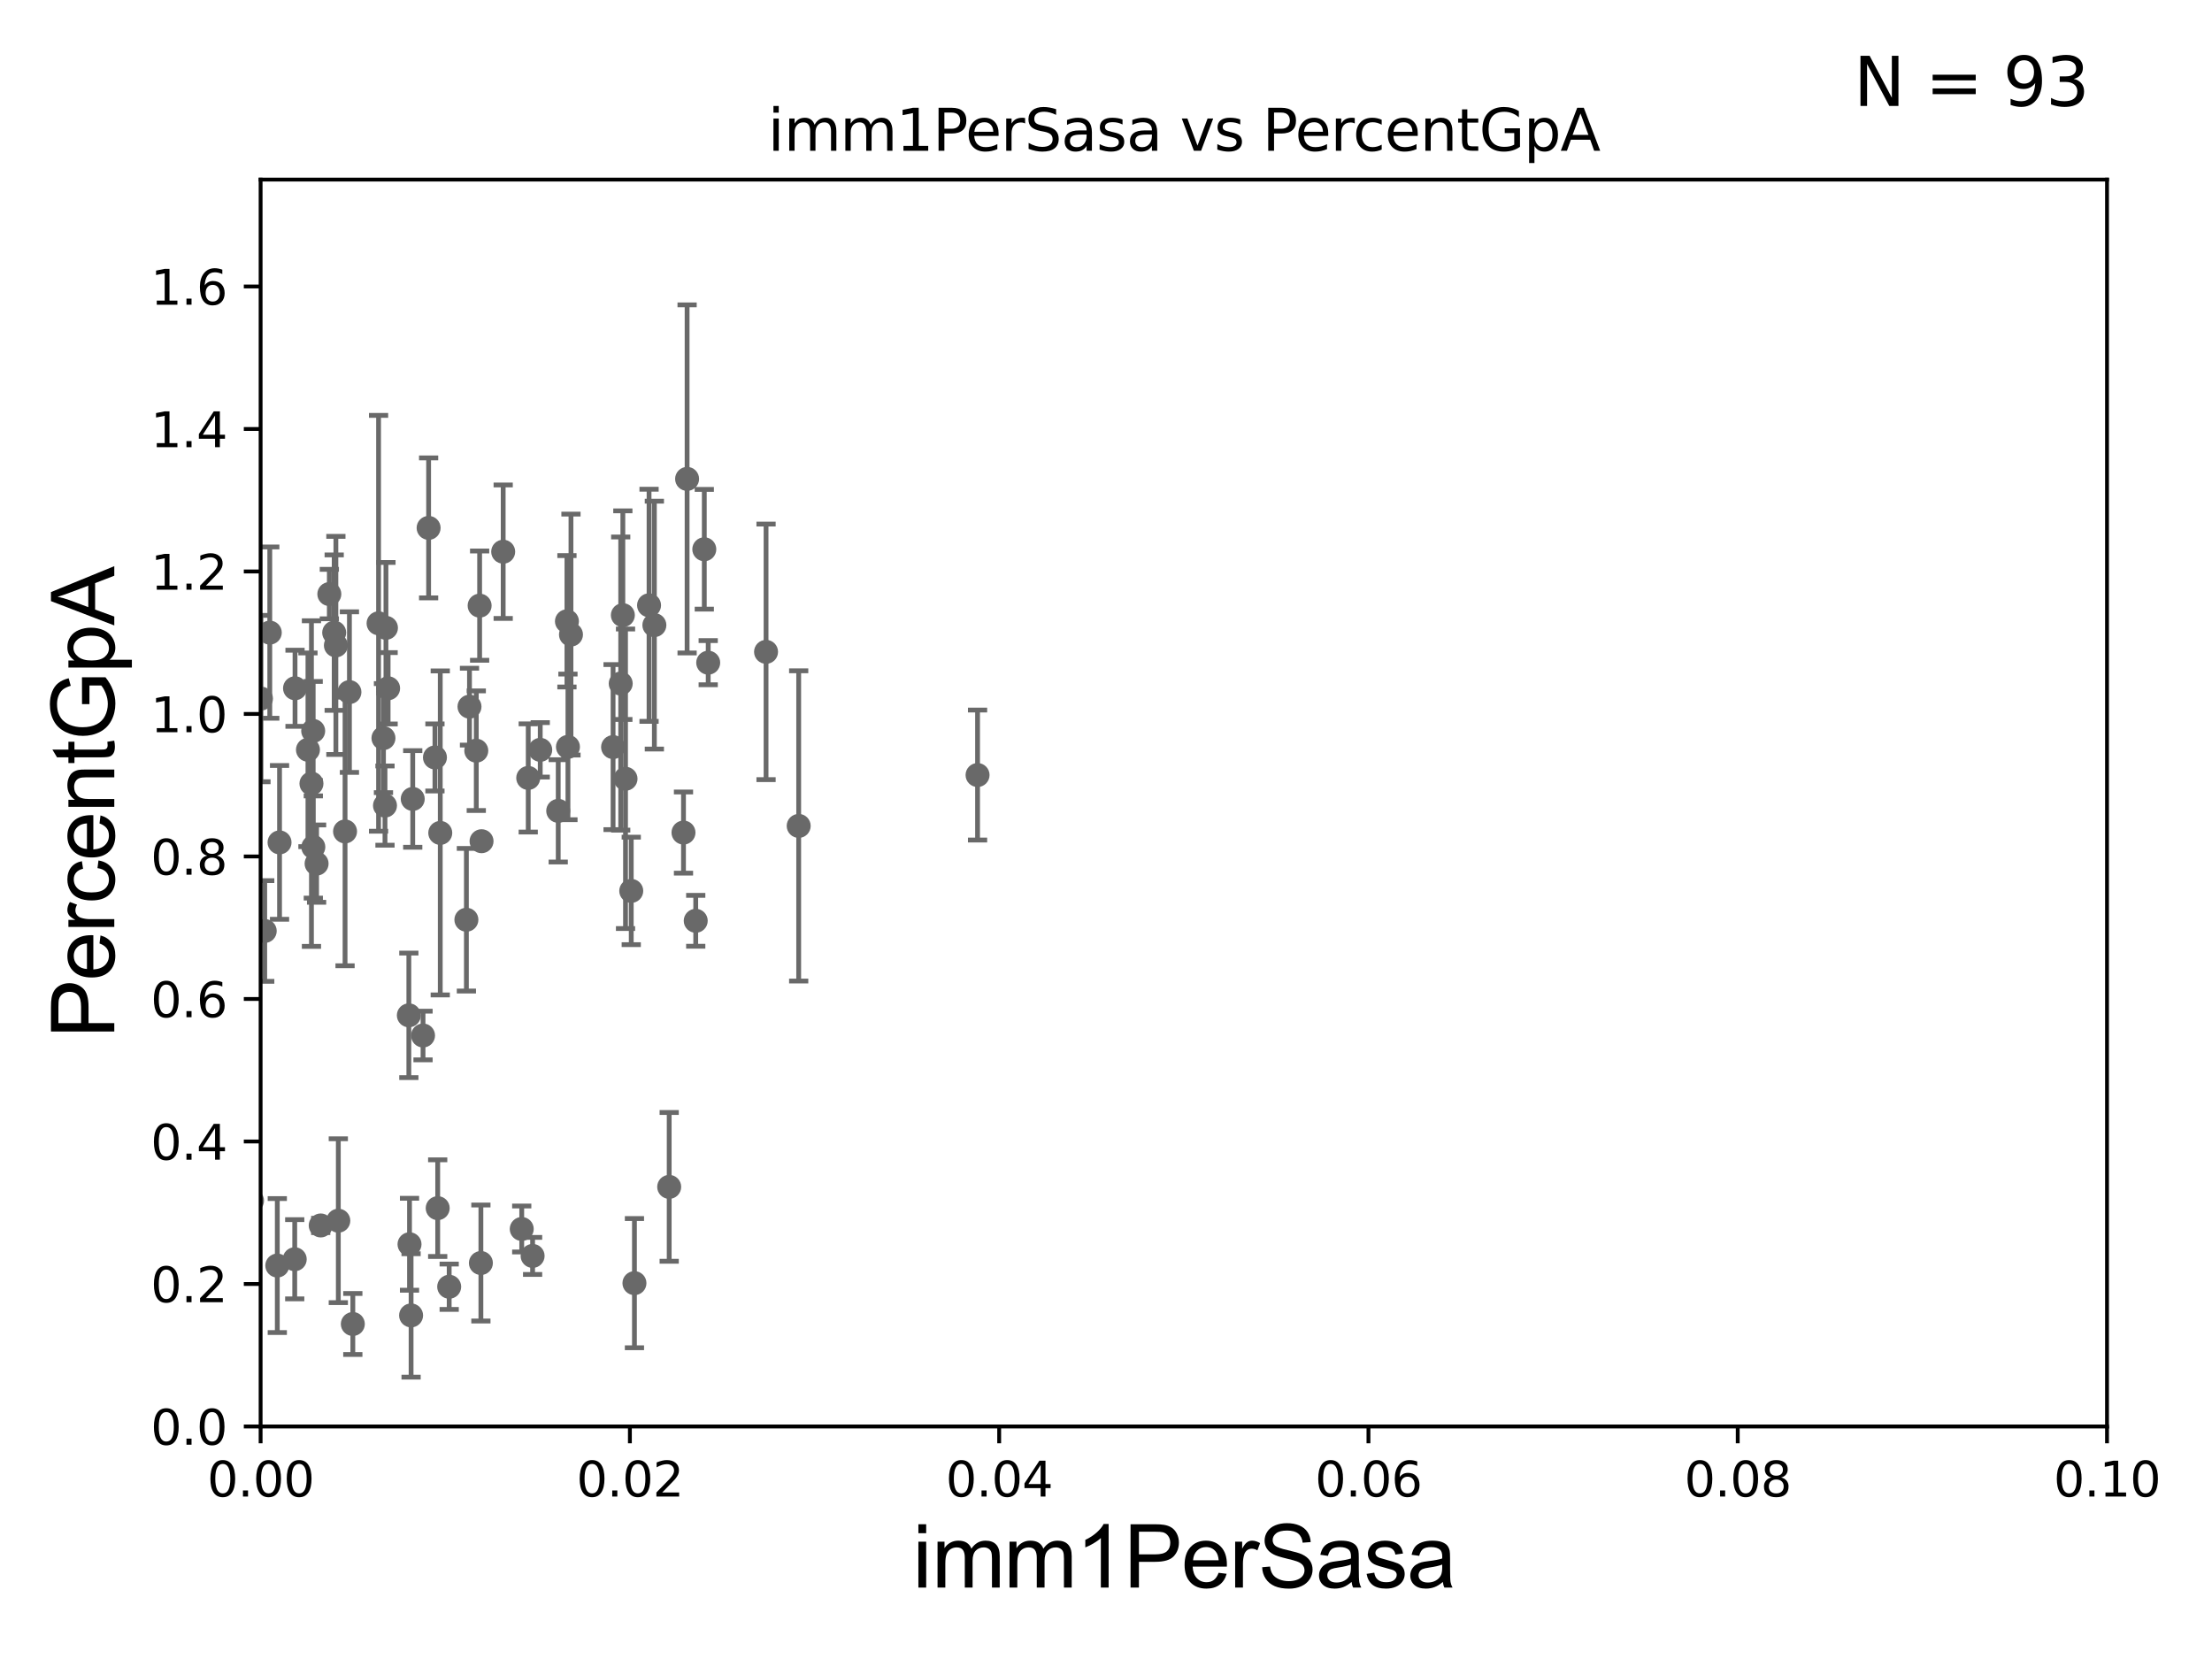 <?xml version="1.0" encoding="utf-8" standalone="no"?>
<!DOCTYPE svg PUBLIC "-//W3C//DTD SVG 1.1//EN"
  "http://www.w3.org/Graphics/SVG/1.1/DTD/svg11.dtd">
<svg xmlns:xlink="http://www.w3.org/1999/xlink" width="460.8pt" height="345.6pt" viewBox="0 0 460.8 345.6" xmlns="http://www.w3.org/2000/svg" version="1.1">
 <defs>
  <style type="text/css">*{stroke-linejoin: round; stroke-linecap: butt}</style>
 </defs>
 <g id="figure_1">
  <g id="patch_1">
   <path d="M 0 345.6 
L 460.8 345.6 
L 460.8 0 
L 0 0 
z
" style="fill: #ffffff"/>
  </g>
  <g id="axes_1">
   <g id="patch_2">
    <path d="M 54.29 297.16 
L 438.93 297.16 
L 438.93 37.411 
L 54.29 37.411 
z
" style="fill: #ffffff"/>
   </g>
   <g id="PathCollection_1">
    <defs>
     <path id="m0d94ae286a" d="M 0 1.118 
C 0.297 1.118 0.581 1 0.791 0.791 
C 1 0.581 1.118 0.297 1.118 0 
C 1.118 -0.297 1 -0.581 0.791 -0.791 
C 0.581 -1 0.297 -1.118 0 -1.118 
C -0.297 -1.118 -0.581 -1 -0.791 -0.791 
C -1 -0.581 -1.118 -0.297 -1.118 0 
C -1.118 0.297 -1 0.581 -0.791 0.791 
C -0.581 1 -0.297 1.118 0 1.118 
z
" style="stroke: #696969"/>
    </defs>
    <g clip-path="url(#p411c0796cd)">
     <use xlink:href="#m0d94ae286a" x="61.46" y="143.379" style="fill: #696969; stroke: #696969"/>
     <use xlink:href="#m0d94ae286a" x="52.502" y="250.135" style="fill: #696969; stroke: #696969"/>
     <use xlink:href="#m0d94ae286a" x="46.102" y="181.837" style="fill: #696969; stroke: #696969"/>
     <use xlink:href="#m0d94ae286a" x="61.397" y="262.321" style="fill: #696969; stroke: #696969"/>
     <use xlink:href="#m0d94ae286a" x="97.158" y="191.598" style="fill: #696969; stroke: #696969"/>
     <use xlink:href="#m0d94ae286a" x="55.148" y="193.938" style="fill: #696969; stroke: #696969"/>
     <use xlink:href="#m0d94ae286a" x="-1" y="134.056" style="fill: #696969; stroke: #696969"/>
     <use xlink:href="#m0d94ae286a" x="-1" y="137.437" style="fill: #696969; stroke: #696969"/>
     <use xlink:href="#m0d94ae286a" x="57.766" y="263.636" style="fill: #696969; stroke: #696969"/>
     <use xlink:href="#m0d94ae286a" x="37.678" y="183.593" style="fill: #696969; stroke: #696969"/>
     <use xlink:href="#m0d94ae286a" x="65.952" y="179.908" style="fill: #696969; stroke: #696969"/>
     <use xlink:href="#m0d94ae286a" x="64.152" y="156.194" style="fill: #696969; stroke: #696969"/>
     <use xlink:href="#m0d94ae286a" x="91.714" y="173.512" style="fill: #696969; stroke: #696969"/>
     <use xlink:href="#m0d94ae286a" x="58.234" y="175.487" style="fill: #696969; stroke: #696969"/>
     <use xlink:href="#m0d94ae286a" x="139.405" y="247.249" style="fill: #696969; stroke: #696969"/>
     <use xlink:href="#m0d94ae286a" x="144.933" y="191.818" style="fill: #696969; stroke: #696969"/>
     <use xlink:href="#m0d94ae286a" x="166.382" y="172.053" style="fill: #696969; stroke: #696969"/>
     <use xlink:href="#m0d94ae286a" x="66.811" y="255.285" style="fill: #696969; stroke: #696969"/>
     <use xlink:href="#m0d94ae286a" x="23.431" y="197.533" style="fill: #696969; stroke: #696969"/>
     <use xlink:href="#m0d94ae286a" x="45.073" y="136.023" style="fill: #696969; stroke: #696969"/>
     <use xlink:href="#m0d94ae286a" x="78.863" y="129.845" style="fill: #696969; stroke: #696969"/>
     <use xlink:href="#m0d94ae286a" x="17.594" y="268.127" style="fill: #696969; stroke: #696969"/>
     <use xlink:href="#m0d94ae286a" x="85.31" y="259.199" style="fill: #696969; stroke: #696969"/>
     <use xlink:href="#m0d94ae286a" x="41.869" y="271.421" style="fill: #696969; stroke: #696969"/>
     <use xlink:href="#m0d94ae286a" x="45.951" y="262.158" style="fill: #696969; stroke: #696969"/>
     <use xlink:href="#m0d94ae286a" x="50.218" y="263.261" style="fill: #696969; stroke: #696969"/>
     <use xlink:href="#m0d94ae286a" x="3.975" y="273.033" style="fill: #696969; stroke: #696969"/>
     <use xlink:href="#m0d94ae286a" x="45.516" y="264.317" style="fill: #696969; stroke: #696969"/>
     <use xlink:href="#m0d94ae286a" x="100.179" y="263.108" style="fill: #696969; stroke: #696969"/>
     <use xlink:href="#m0d94ae286a" x="108.687" y="256.02" style="fill: #696969; stroke: #696969"/>
     <use xlink:href="#m0d94ae286a" x="24.468" y="249.414" style="fill: #696969; stroke: #696969"/>
     <use xlink:href="#m0d94ae286a" x="18.073" y="266.829" style="fill: #696969; stroke: #696969"/>
     <use xlink:href="#m0d94ae286a" x="42.284" y="243.366" style="fill: #696969; stroke: #696969"/>
     <use xlink:href="#m0d94ae286a" x="70.477" y="254.293" style="fill: #696969; stroke: #696969"/>
     <use xlink:href="#m0d94ae286a" x="99.915" y="126.165" style="fill: #696969; stroke: #696969"/>
     <use xlink:href="#m0d94ae286a" x="47.261" y="259.058" style="fill: #696969; stroke: #696969"/>
     <use xlink:href="#m0d94ae286a" x="110.951" y="261.63" style="fill: #696969; stroke: #696969"/>
     <use xlink:href="#m0d94ae286a" x="-1" y="258.044" style="fill: #696969; stroke: #696969"/>
     <use xlink:href="#m0d94ae286a" x="-1" y="226.382" style="fill: #696969; stroke: #696969"/>
     <use xlink:href="#m0d94ae286a" x="44.759" y="135.341" style="fill: #696969; stroke: #696969"/>
     <use xlink:href="#m0d94ae286a" x="85.98" y="166.435" style="fill: #696969; stroke: #696969"/>
     <use xlink:href="#m0d94ae286a" x="26.231" y="267.951" style="fill: #696969; stroke: #696969"/>
     <use xlink:href="#m0d94ae286a" x="22.28" y="209.115" style="fill: #696969; stroke: #696969"/>
     <use xlink:href="#m0d94ae286a" x="93.574" y="268.053" style="fill: #696969; stroke: #696969"/>
     <use xlink:href="#m0d94ae286a" x="85.637" y="274.025" style="fill: #696969; stroke: #696969"/>
     <use xlink:href="#m0d94ae286a" x="90.607" y="157.789" style="fill: #696969; stroke: #696969"/>
     <use xlink:href="#m0d94ae286a" x="73.5" y="275.812" style="fill: #696969; stroke: #696969"/>
     <use xlink:href="#m0d94ae286a" x="132.167" y="267.303" style="fill: #696969; stroke: #696969"/>
     <use xlink:href="#m0d94ae286a" x="110.04" y="162.059" style="fill: #696969; stroke: #696969"/>
     <use xlink:href="#m0d94ae286a" x="203.644" y="161.454" style="fill: #696969; stroke: #696969"/>
     <use xlink:href="#m0d94ae286a" x="143.136" y="99.765" style="fill: #696969; stroke: #696969"/>
     <use xlink:href="#m0d94ae286a" x="65.243" y="152.266" style="fill: #696969; stroke: #696969"/>
     <use xlink:href="#m0d94ae286a" x="130.308" y="162.23" style="fill: #696969; stroke: #696969"/>
     <use xlink:href="#m0d94ae286a" x="129.306" y="142.396" style="fill: #696969; stroke: #696969"/>
     <use xlink:href="#m0d94ae286a" x="127.716" y="155.633" style="fill: #696969; stroke: #696969"/>
     <use xlink:href="#m0d94ae286a" x="159.583" y="135.793" style="fill: #696969; stroke: #696969"/>
     <use xlink:href="#m0d94ae286a" x="89.289" y="109.972" style="fill: #696969; stroke: #696969"/>
     <use xlink:href="#m0d94ae286a" x="69.618" y="131.79" style="fill: #696969; stroke: #696969"/>
     <use xlink:href="#m0d94ae286a" x="51.376" y="161.202" style="fill: #696969; stroke: #696969"/>
     <use xlink:href="#m0d94ae286a" x="41.557" y="167.44" style="fill: #696969; stroke: #696969"/>
     <use xlink:href="#m0d94ae286a" x="33.21" y="115.196" style="fill: #696969; stroke: #696969"/>
     <use xlink:href="#m0d94ae286a" x="54.364" y="145.526" style="fill: #696969; stroke: #696969"/>
     <use xlink:href="#m0d94ae286a" x="142.384" y="173.439" style="fill: #696969; stroke: #696969"/>
     <use xlink:href="#m0d94ae286a" x="56.2" y="131.784" style="fill: #696969; stroke: #696969"/>
     <use xlink:href="#m0d94ae286a" x="104.823" y="114.931" style="fill: #696969; stroke: #696969"/>
     <use xlink:href="#m0d94ae286a" x="80.851" y="143.381" style="fill: #696969; stroke: #696969"/>
     <use xlink:href="#m0d94ae286a" x="129.751" y="128.148" style="fill: #696969; stroke: #696969"/>
     <use xlink:href="#m0d94ae286a" x="118.944" y="132.192" style="fill: #696969; stroke: #696969"/>
     <use xlink:href="#m0d94ae286a" x="64.881" y="163.235" style="fill: #696969; stroke: #696969"/>
     <use xlink:href="#m0d94ae286a" x="41.326" y="189.444" style="fill: #696969; stroke: #696969"/>
     <use xlink:href="#m0d94ae286a" x="41.885" y="173.521" style="fill: #696969; stroke: #696969"/>
     <use xlink:href="#m0d94ae286a" x="85.17" y="211.513" style="fill: #696969; stroke: #696969"/>
     <use xlink:href="#m0d94ae286a" x="136.317" y="130.224" style="fill: #696969; stroke: #696969"/>
     <use xlink:href="#m0d94ae286a" x="112.542" y="156.205" style="fill: #696969; stroke: #696969"/>
     <use xlink:href="#m0d94ae286a" x="116.288" y="168.917" style="fill: #696969; stroke: #696969"/>
     <use xlink:href="#m0d94ae286a" x="80.201" y="167.814" style="fill: #696969; stroke: #696969"/>
     <use xlink:href="#m0d94ae286a" x="68.606" y="123.755" style="fill: #696969; stroke: #696969"/>
     <use xlink:href="#m0d94ae286a" x="72.792" y="144.177" style="fill: #696969; stroke: #696969"/>
     <use xlink:href="#m0d94ae286a" x="131.5" y="185.593" style="fill: #696969; stroke: #696969"/>
     <use xlink:href="#m0d94ae286a" x="100.315" y="175.238" style="fill: #696969; stroke: #696969"/>
     <use xlink:href="#m0d94ae286a" x="118.104" y="129.427" style="fill: #696969; stroke: #696969"/>
     <use xlink:href="#m0d94ae286a" x="79.883" y="153.76" style="fill: #696969; stroke: #696969"/>
     <use xlink:href="#m0d94ae286a" x="80.401" y="130.79" style="fill: #696969; stroke: #696969"/>
     <use xlink:href="#m0d94ae286a" x="69.972" y="134.451" style="fill: #696969; stroke: #696969"/>
     <use xlink:href="#m0d94ae286a" x="65.271" y="176.448" style="fill: #696969; stroke: #696969"/>
     <use xlink:href="#m0d94ae286a" x="88.126" y="215.715" style="fill: #696969; stroke: #696969"/>
     <use xlink:href="#m0d94ae286a" x="118.314" y="155.588" style="fill: #696969; stroke: #696969"/>
     <use xlink:href="#m0d94ae286a" x="99.218" y="156.382" style="fill: #696969; stroke: #696969"/>
     <use xlink:href="#m0d94ae286a" x="71.881" y="173.206" style="fill: #696969; stroke: #696969"/>
     <use xlink:href="#m0d94ae286a" x="146.718" y="114.422" style="fill: #696969; stroke: #696969"/>
     <use xlink:href="#m0d94ae286a" x="36.108" y="180.191" style="fill: #696969; stroke: #696969"/>
     <use xlink:href="#m0d94ae286a" x="147.532" y="138.048" style="fill: #696969; stroke: #696969"/>
     <use xlink:href="#m0d94ae286a" x="97.804" y="147.21" style="fill: #696969; stroke: #696969"/>
     <use xlink:href="#m0d94ae286a" x="135.21" y="126.093" style="fill: #696969; stroke: #696969"/>
     <use xlink:href="#m0d94ae286a" x="91.181" y="251.681" style="fill: #696969; stroke: #696969"/>
    </g>
   </g>
   <g id="matplotlib.axis_1">
    <g id="xtick_1">
     <g id="line2d_1">
      <defs>
       <path id="ma2848219b9" d="M 0 0 
L 0 3.5 
" style="stroke: #000000; stroke-width: 0.8"/>
      </defs>
      <g>
       <use xlink:href="#ma2848219b9" x="54.29" y="297.16" style="stroke: #000000; stroke-width: 0.8"/>
      </g>
     </g>
     <g id="text_1">
      <!-- 0.00 -->
      <g transform="translate(43.157 311.758)scale(0.1 -0.1)">
       <defs>
        <path id="DejaVuSans-30" d="M 2034 4250 
Q 1547 4250 1301 3770 
Q 1056 3291 1056 2328 
Q 1056 1369 1301 889 
Q 1547 409 2034 409 
Q 2525 409 2770 889 
Q 3016 1369 3016 2328 
Q 3016 3291 2770 3770 
Q 2525 4250 2034 4250 
z
M 2034 4750 
Q 2819 4750 3233 4129 
Q 3647 3509 3647 2328 
Q 3647 1150 3233 529 
Q 2819 -91 2034 -91 
Q 1250 -91 836 529 
Q 422 1150 422 2328 
Q 422 3509 836 4129 
Q 1250 4750 2034 4750 
z
" transform="scale(0.016)"/>
        <path id="DejaVuSans-2e" d="M 684 794 
L 1344 794 
L 1344 0 
L 684 0 
L 684 794 
z
" transform="scale(0.016)"/>
       </defs>
       <use xlink:href="#DejaVuSans-30"/>
       <use xlink:href="#DejaVuSans-2e" x="63.623"/>
       <use xlink:href="#DejaVuSans-30" x="95.41"/>
       <use xlink:href="#DejaVuSans-30" x="159.033"/>
      </g>
     </g>
    </g>
    <g id="xtick_2">
     <g id="line2d_2">
      <g>
       <use xlink:href="#ma2848219b9" x="131.218" y="297.16" style="stroke: #000000; stroke-width: 0.8"/>
      </g>
     </g>
     <g id="text_2">
      <!-- 0.02 -->
      <g transform="translate(120.085 311.758)scale(0.1 -0.1)">
       <defs>
        <path id="DejaVuSans-32" d="M 1228 531 
L 3431 531 
L 3431 0 
L 469 0 
L 469 531 
Q 828 903 1448 1529 
Q 2069 2156 2228 2338 
Q 2531 2678 2651 2914 
Q 2772 3150 2772 3378 
Q 2772 3750 2511 3984 
Q 2250 4219 1831 4219 
Q 1534 4219 1204 4116 
Q 875 4013 500 3803 
L 500 4441 
Q 881 4594 1212 4672 
Q 1544 4750 1819 4750 
Q 2544 4750 2975 4387 
Q 3406 4025 3406 3419 
Q 3406 3131 3298 2873 
Q 3191 2616 2906 2266 
Q 2828 2175 2409 1742 
Q 1991 1309 1228 531 
z
" transform="scale(0.016)"/>
       </defs>
       <use xlink:href="#DejaVuSans-30"/>
       <use xlink:href="#DejaVuSans-2e" x="63.623"/>
       <use xlink:href="#DejaVuSans-30" x="95.41"/>
       <use xlink:href="#DejaVuSans-32" x="159.033"/>
      </g>
     </g>
    </g>
    <g id="xtick_3">
     <g id="line2d_3">
      <g>
       <use xlink:href="#ma2848219b9" x="208.146" y="297.16" style="stroke: #000000; stroke-width: 0.8"/>
      </g>
     </g>
     <g id="text_3">
      <!-- 0.04 -->
      <g transform="translate(197.013 311.758)scale(0.1 -0.1)">
       <defs>
        <path id="DejaVuSans-34" d="M 2419 4116 
L 825 1625 
L 2419 1625 
L 2419 4116 
z
M 2253 4666 
L 3047 4666 
L 3047 1625 
L 3713 1625 
L 3713 1100 
L 3047 1100 
L 3047 0 
L 2419 0 
L 2419 1100 
L 313 1100 
L 313 1709 
L 2253 4666 
z
" transform="scale(0.016)"/>
       </defs>
       <use xlink:href="#DejaVuSans-30"/>
       <use xlink:href="#DejaVuSans-2e" x="63.623"/>
       <use xlink:href="#DejaVuSans-30" x="95.41"/>
       <use xlink:href="#DejaVuSans-34" x="159.033"/>
      </g>
     </g>
    </g>
    <g id="xtick_4">
     <g id="line2d_4">
      <g>
       <use xlink:href="#ma2848219b9" x="285.074" y="297.16" style="stroke: #000000; stroke-width: 0.8"/>
      </g>
     </g>
     <g id="text_4">
      <!-- 0.06 -->
      <g transform="translate(273.941 311.758)scale(0.1 -0.1)">
       <defs>
        <path id="DejaVuSans-36" d="M 2113 2584 
Q 1688 2584 1439 2293 
Q 1191 2003 1191 1497 
Q 1191 994 1439 701 
Q 1688 409 2113 409 
Q 2538 409 2786 701 
Q 3034 994 3034 1497 
Q 3034 2003 2786 2293 
Q 2538 2584 2113 2584 
z
M 3366 4563 
L 3366 3988 
Q 3128 4100 2886 4159 
Q 2644 4219 2406 4219 
Q 1781 4219 1451 3797 
Q 1122 3375 1075 2522 
Q 1259 2794 1537 2939 
Q 1816 3084 2150 3084 
Q 2853 3084 3261 2657 
Q 3669 2231 3669 1497 
Q 3669 778 3244 343 
Q 2819 -91 2113 -91 
Q 1303 -91 875 529 
Q 447 1150 447 2328 
Q 447 3434 972 4092 
Q 1497 4750 2381 4750 
Q 2619 4750 2861 4703 
Q 3103 4656 3366 4563 
z
" transform="scale(0.016)"/>
       </defs>
       <use xlink:href="#DejaVuSans-30"/>
       <use xlink:href="#DejaVuSans-2e" x="63.623"/>
       <use xlink:href="#DejaVuSans-30" x="95.41"/>
       <use xlink:href="#DejaVuSans-36" x="159.033"/>
      </g>
     </g>
    </g>
    <g id="xtick_5">
     <g id="line2d_5">
      <g>
       <use xlink:href="#ma2848219b9" x="362.002" y="297.16" style="stroke: #000000; stroke-width: 0.8"/>
      </g>
     </g>
     <g id="text_5">
      <!-- 0.08 -->
      <g transform="translate(350.869 311.758)scale(0.1 -0.1)">
       <defs>
        <path id="DejaVuSans-38" d="M 2034 2216 
Q 1584 2216 1326 1975 
Q 1069 1734 1069 1313 
Q 1069 891 1326 650 
Q 1584 409 2034 409 
Q 2484 409 2743 651 
Q 3003 894 3003 1313 
Q 3003 1734 2745 1975 
Q 2488 2216 2034 2216 
z
M 1403 2484 
Q 997 2584 770 2862 
Q 544 3141 544 3541 
Q 544 4100 942 4425 
Q 1341 4750 2034 4750 
Q 2731 4750 3128 4425 
Q 3525 4100 3525 3541 
Q 3525 3141 3298 2862 
Q 3072 2584 2669 2484 
Q 3125 2378 3379 2068 
Q 3634 1759 3634 1313 
Q 3634 634 3220 271 
Q 2806 -91 2034 -91 
Q 1263 -91 848 271 
Q 434 634 434 1313 
Q 434 1759 690 2068 
Q 947 2378 1403 2484 
z
M 1172 3481 
Q 1172 3119 1398 2916 
Q 1625 2713 2034 2713 
Q 2441 2713 2670 2916 
Q 2900 3119 2900 3481 
Q 2900 3844 2670 4047 
Q 2441 4250 2034 4250 
Q 1625 4250 1398 4047 
Q 1172 3844 1172 3481 
z
" transform="scale(0.016)"/>
       </defs>
       <use xlink:href="#DejaVuSans-30"/>
       <use xlink:href="#DejaVuSans-2e" x="63.623"/>
       <use xlink:href="#DejaVuSans-30" x="95.41"/>
       <use xlink:href="#DejaVuSans-38" x="159.033"/>
      </g>
     </g>
    </g>
    <g id="xtick_6">
     <g id="line2d_6">
      <g>
       <use xlink:href="#ma2848219b9" x="438.93" y="297.16" style="stroke: #000000; stroke-width: 0.8"/>
      </g>
     </g>
     <g id="text_6">
      <!-- 0.10 -->
      <g transform="translate(427.797 311.758)scale(0.1 -0.1)">
       <defs>
        <path id="DejaVuSans-31" d="M 794 531 
L 1825 531 
L 1825 4091 
L 703 3866 
L 703 4441 
L 1819 4666 
L 2450 4666 
L 2450 531 
L 3481 531 
L 3481 0 
L 794 0 
L 794 531 
z
" transform="scale(0.016)"/>
       </defs>
       <use xlink:href="#DejaVuSans-30"/>
       <use xlink:href="#DejaVuSans-2e" x="63.623"/>
       <use xlink:href="#DejaVuSans-31" x="95.41"/>
       <use xlink:href="#DejaVuSans-30" x="159.033"/>
      </g>
     </g>
    </g>
    <g id="text_7">
     <!-- imm1PerSasa -->
     <g transform="translate(190.094 330.722)scale(0.18 -0.18)">
      <defs>
       <path id="ArialMT-69" d="M 425 3934 
L 425 4581 
L 988 4581 
L 988 3934 
L 425 3934 
z
M 425 0 
L 425 3319 
L 988 3319 
L 988 0 
L 425 0 
z
" transform="scale(0.016)"/>
       <path id="ArialMT-6d" d="M 422 0 
L 422 3319 
L 925 3319 
L 925 2853 
Q 1081 3097 1340 3245 
Q 1600 3394 1931 3394 
Q 2300 3394 2536 3241 
Q 2772 3088 2869 2813 
Q 3263 3394 3894 3394 
Q 4388 3394 4653 3120 
Q 4919 2847 4919 2278 
L 4919 0 
L 4359 0 
L 4359 2091 
Q 4359 2428 4304 2576 
Q 4250 2725 4106 2815 
Q 3963 2906 3769 2906 
Q 3419 2906 3187 2673 
Q 2956 2441 2956 1928 
L 2956 0 
L 2394 0 
L 2394 2156 
Q 2394 2531 2256 2718 
Q 2119 2906 1806 2906 
Q 1569 2906 1367 2781 
Q 1166 2656 1075 2415 
Q 984 2175 984 1722 
L 984 0 
L 422 0 
z
" transform="scale(0.016)"/>
       <path id="ArialMT-31" d="M 2384 0 
L 1822 0 
L 1822 3584 
Q 1619 3391 1289 3197 
Q 959 3003 697 2906 
L 697 3450 
Q 1169 3672 1522 3987 
Q 1875 4303 2022 4600 
L 2384 4600 
L 2384 0 
z
" transform="scale(0.016)"/>
       <path id="ArialMT-50" d="M 494 0 
L 494 4581 
L 2222 4581 
Q 2678 4581 2919 4538 
Q 3256 4481 3484 4323 
Q 3713 4166 3852 3881 
Q 3991 3597 3991 3256 
Q 3991 2672 3619 2267 
Q 3247 1863 2275 1863 
L 1100 1863 
L 1100 0 
L 494 0 
z
M 1100 2403 
L 2284 2403 
Q 2872 2403 3119 2622 
Q 3366 2841 3366 3238 
Q 3366 3525 3220 3729 
Q 3075 3934 2838 4000 
Q 2684 4041 2272 4041 
L 1100 4041 
L 1100 2403 
z
" transform="scale(0.016)"/>
       <path id="ArialMT-65" d="M 2694 1069 
L 3275 997 
Q 3138 488 2766 206 
Q 2394 -75 1816 -75 
Q 1088 -75 661 373 
Q 234 822 234 1631 
Q 234 2469 665 2931 
Q 1097 3394 1784 3394 
Q 2450 3394 2872 2941 
Q 3294 2488 3294 1666 
Q 3294 1616 3291 1516 
L 816 1516 
Q 847 969 1125 678 
Q 1403 388 1819 388 
Q 2128 388 2347 550 
Q 2566 713 2694 1069 
z
M 847 1978 
L 2700 1978 
Q 2663 2397 2488 2606 
Q 2219 2931 1791 2931 
Q 1403 2931 1139 2672 
Q 875 2413 847 1978 
z
" transform="scale(0.016)"/>
       <path id="ArialMT-72" d="M 416 0 
L 416 3319 
L 922 3319 
L 922 2816 
Q 1116 3169 1280 3281 
Q 1444 3394 1641 3394 
Q 1925 3394 2219 3213 
L 2025 2691 
Q 1819 2813 1613 2813 
Q 1428 2813 1281 2702 
Q 1134 2591 1072 2394 
Q 978 2094 978 1738 
L 978 0 
L 416 0 
z
" transform="scale(0.016)"/>
       <path id="ArialMT-53" d="M 288 1472 
L 859 1522 
Q 900 1178 1048 958 
Q 1197 738 1509 602 
Q 1822 466 2213 466 
Q 2559 466 2825 569 
Q 3091 672 3220 851 
Q 3350 1031 3350 1244 
Q 3350 1459 3225 1620 
Q 3100 1781 2813 1891 
Q 2628 1963 1997 2114 
Q 1366 2266 1113 2400 
Q 784 2572 623 2826 
Q 463 3081 463 3397 
Q 463 3744 659 4045 
Q 856 4347 1234 4503 
Q 1613 4659 2075 4659 
Q 2584 4659 2973 4495 
Q 3363 4331 3572 4012 
Q 3781 3694 3797 3291 
L 3216 3247 
Q 3169 3681 2898 3903 
Q 2628 4125 2100 4125 
Q 1550 4125 1298 3923 
Q 1047 3722 1047 3438 
Q 1047 3191 1225 3031 
Q 1400 2872 2139 2705 
Q 2878 2538 3153 2413 
Q 3553 2228 3743 1945 
Q 3934 1663 3934 1294 
Q 3934 928 3725 604 
Q 3516 281 3123 101 
Q 2731 -78 2241 -78 
Q 1619 -78 1198 103 
Q 778 284 539 648 
Q 300 1013 288 1472 
z
" transform="scale(0.016)"/>
       <path id="ArialMT-61" d="M 2588 409 
Q 2275 144 1986 34 
Q 1697 -75 1366 -75 
Q 819 -75 525 192 
Q 231 459 231 875 
Q 231 1119 342 1320 
Q 453 1522 633 1644 
Q 813 1766 1038 1828 
Q 1203 1872 1538 1913 
Q 2219 1994 2541 2106 
Q 2544 2222 2544 2253 
Q 2544 2597 2384 2738 
Q 2169 2928 1744 2928 
Q 1347 2928 1158 2789 
Q 969 2650 878 2297 
L 328 2372 
Q 403 2725 575 2942 
Q 747 3159 1072 3276 
Q 1397 3394 1825 3394 
Q 2250 3394 2515 3294 
Q 2781 3194 2906 3042 
Q 3031 2891 3081 2659 
Q 3109 2516 3109 2141 
L 3109 1391 
Q 3109 606 3145 398 
Q 3181 191 3288 0 
L 2700 0 
Q 2613 175 2588 409 
z
M 2541 1666 
Q 2234 1541 1622 1453 
Q 1275 1403 1131 1340 
Q 988 1278 909 1158 
Q 831 1038 831 891 
Q 831 666 1001 516 
Q 1172 366 1500 366 
Q 1825 366 2078 508 
Q 2331 650 2450 897 
Q 2541 1088 2541 1459 
L 2541 1666 
z
" transform="scale(0.016)"/>
       <path id="ArialMT-73" d="M 197 991 
L 753 1078 
Q 800 744 1014 566 
Q 1228 388 1613 388 
Q 2000 388 2187 545 
Q 2375 703 2375 916 
Q 2375 1106 2209 1216 
Q 2094 1291 1634 1406 
Q 1016 1563 777 1677 
Q 538 1791 414 1992 
Q 291 2194 291 2438 
Q 291 2659 392 2848 
Q 494 3038 669 3163 
Q 800 3259 1026 3326 
Q 1253 3394 1513 3394 
Q 1903 3394 2198 3281 
Q 2494 3169 2634 2976 
Q 2775 2784 2828 2463 
L 2278 2388 
Q 2241 2644 2061 2787 
Q 1881 2931 1553 2931 
Q 1166 2931 1000 2803 
Q 834 2675 834 2503 
Q 834 2394 903 2306 
Q 972 2216 1119 2156 
Q 1203 2125 1616 2013 
Q 2213 1853 2448 1751 
Q 2684 1650 2818 1456 
Q 2953 1263 2953 975 
Q 2953 694 2789 445 
Q 2625 197 2315 61 
Q 2006 -75 1616 -75 
Q 969 -75 630 194 
Q 291 463 197 991 
z
" transform="scale(0.016)"/>
      </defs>
      <use xlink:href="#ArialMT-69"/>
      <use xlink:href="#ArialMT-6d" x="22.217"/>
      <use xlink:href="#ArialMT-6d" x="105.518"/>
      <use xlink:href="#ArialMT-31" x="188.818"/>
      <use xlink:href="#ArialMT-50" x="244.434"/>
      <use xlink:href="#ArialMT-65" x="311.133"/>
      <use xlink:href="#ArialMT-72" x="366.748"/>
      <use xlink:href="#ArialMT-53" x="400.049"/>
      <use xlink:href="#ArialMT-61" x="466.748"/>
      <use xlink:href="#ArialMT-73" x="522.363"/>
      <use xlink:href="#ArialMT-61" x="572.363"/>
     </g>
    </g>
   </g>
   <g id="matplotlib.axis_2">
    <g id="ytick_1">
     <g id="line2d_7">
      <defs>
       <path id="m5d3c06c618" d="M 0 0 
L -3.5 0 
" style="stroke: #000000; stroke-width: 0.8"/>
      </defs>
      <g>
       <use xlink:href="#m5d3c06c618" x="54.29" y="297.16" style="stroke: #000000; stroke-width: 0.8"/>
      </g>
     </g>
     <g id="text_8">
      <!-- 0.0 -->
      <g transform="translate(31.387 300.959)scale(0.1 -0.1)">
       <use xlink:href="#DejaVuSans-30"/>
       <use xlink:href="#DejaVuSans-2e" x="63.623"/>
       <use xlink:href="#DejaVuSans-30" x="95.41"/>
      </g>
     </g>
    </g>
    <g id="ytick_2">
     <g id="line2d_8">
      <g>
       <use xlink:href="#m5d3c06c618" x="54.29" y="267.474" style="stroke: #000000; stroke-width: 0.8"/>
      </g>
     </g>
     <g id="text_9">
      <!-- 0.2 -->
      <g transform="translate(31.387 271.274)scale(0.1 -0.1)">
       <use xlink:href="#DejaVuSans-30"/>
       <use xlink:href="#DejaVuSans-2e" x="63.623"/>
       <use xlink:href="#DejaVuSans-32" x="95.41"/>
      </g>
     </g>
    </g>
    <g id="ytick_3">
     <g id="line2d_9">
      <g>
       <use xlink:href="#m5d3c06c618" x="54.29" y="237.789" style="stroke: #000000; stroke-width: 0.8"/>
      </g>
     </g>
     <g id="text_10">
      <!-- 0.4 -->
      <g transform="translate(31.387 241.588)scale(0.1 -0.1)">
       <use xlink:href="#DejaVuSans-30"/>
       <use xlink:href="#DejaVuSans-2e" x="63.623"/>
       <use xlink:href="#DejaVuSans-34" x="95.41"/>
      </g>
     </g>
    </g>
    <g id="ytick_4">
     <g id="line2d_10">
      <g>
       <use xlink:href="#m5d3c06c618" x="54.29" y="208.103" style="stroke: #000000; stroke-width: 0.8"/>
      </g>
     </g>
     <g id="text_11">
      <!-- 0.6 -->
      <g transform="translate(31.387 211.902)scale(0.1 -0.1)">
       <use xlink:href="#DejaVuSans-30"/>
       <use xlink:href="#DejaVuSans-2e" x="63.623"/>
       <use xlink:href="#DejaVuSans-36" x="95.41"/>
      </g>
     </g>
    </g>
    <g id="ytick_5">
     <g id="line2d_11">
      <g>
       <use xlink:href="#m5d3c06c618" x="54.29" y="178.418" style="stroke: #000000; stroke-width: 0.8"/>
      </g>
     </g>
     <g id="text_12">
      <!-- 0.8 -->
      <g transform="translate(31.387 182.217)scale(0.1 -0.1)">
       <use xlink:href="#DejaVuSans-30"/>
       <use xlink:href="#DejaVuSans-2e" x="63.623"/>
       <use xlink:href="#DejaVuSans-38" x="95.41"/>
      </g>
     </g>
    </g>
    <g id="ytick_6">
     <g id="line2d_12">
      <g>
       <use xlink:href="#m5d3c06c618" x="54.29" y="148.732" style="stroke: #000000; stroke-width: 0.8"/>
      </g>
     </g>
     <g id="text_13">
      <!-- 1.0 -->
      <g transform="translate(31.387 152.531)scale(0.1 -0.1)">
       <use xlink:href="#DejaVuSans-31"/>
       <use xlink:href="#DejaVuSans-2e" x="63.623"/>
       <use xlink:href="#DejaVuSans-30" x="95.41"/>
      </g>
     </g>
    </g>
    <g id="ytick_7">
     <g id="line2d_13">
      <g>
       <use xlink:href="#m5d3c06c618" x="54.29" y="119.047" style="stroke: #000000; stroke-width: 0.8"/>
      </g>
     </g>
     <g id="text_14">
      <!-- 1.2 -->
      <g transform="translate(31.387 122.846)scale(0.1 -0.1)">
       <use xlink:href="#DejaVuSans-31"/>
       <use xlink:href="#DejaVuSans-2e" x="63.623"/>
       <use xlink:href="#DejaVuSans-32" x="95.41"/>
      </g>
     </g>
    </g>
    <g id="ytick_8">
     <g id="line2d_14">
      <g>
       <use xlink:href="#m5d3c06c618" x="54.29" y="89.361" style="stroke: #000000; stroke-width: 0.8"/>
      </g>
     </g>
     <g id="text_15">
      <!-- 1.4 -->
      <g transform="translate(31.387 93.16)scale(0.1 -0.1)">
       <use xlink:href="#DejaVuSans-31"/>
       <use xlink:href="#DejaVuSans-2e" x="63.623"/>
       <use xlink:href="#DejaVuSans-34" x="95.41"/>
      </g>
     </g>
    </g>
    <g id="ytick_9">
     <g id="line2d_15">
      <g>
       <use xlink:href="#m5d3c06c618" x="54.29" y="59.675" style="stroke: #000000; stroke-width: 0.8"/>
      </g>
     </g>
     <g id="text_16">
      <!-- 1.6 -->
      <g transform="translate(31.387 63.475)scale(0.1 -0.1)">
       <use xlink:href="#DejaVuSans-31"/>
       <use xlink:href="#DejaVuSans-2e" x="63.623"/>
       <use xlink:href="#DejaVuSans-36" x="95.41"/>
      </g>
     </g>
    </g>
    <g id="text_17">
     <!-- PercentGpA -->
     <g transform="translate(23.809 216.309)rotate(-90)scale(0.18 -0.18)">
      <defs>
       <path id="ArialMT-63" d="M 2588 1216 
L 3141 1144 
Q 3050 572 2676 248 
Q 2303 -75 1759 -75 
Q 1078 -75 664 370 
Q 250 816 250 1647 
Q 250 2184 428 2587 
Q 606 2991 970 3192 
Q 1334 3394 1763 3394 
Q 2303 3394 2647 3120 
Q 2991 2847 3088 2344 
L 2541 2259 
Q 2463 2594 2264 2762 
Q 2066 2931 1784 2931 
Q 1359 2931 1093 2626 
Q 828 2322 828 1663 
Q 828 994 1084 691 
Q 1341 388 1753 388 
Q 2084 388 2306 591 
Q 2528 794 2588 1216 
z
" transform="scale(0.016)"/>
       <path id="ArialMT-6e" d="M 422 0 
L 422 3319 
L 928 3319 
L 928 2847 
Q 1294 3394 1984 3394 
Q 2284 3394 2536 3286 
Q 2788 3178 2913 3003 
Q 3038 2828 3088 2588 
Q 3119 2431 3119 2041 
L 3119 0 
L 2556 0 
L 2556 2019 
Q 2556 2363 2490 2533 
Q 2425 2703 2258 2804 
Q 2091 2906 1866 2906 
Q 1506 2906 1245 2678 
Q 984 2450 984 1813 
L 984 0 
L 422 0 
z
" transform="scale(0.016)"/>
       <path id="ArialMT-74" d="M 1650 503 
L 1731 6 
Q 1494 -44 1306 -44 
Q 1000 -44 831 53 
Q 663 150 594 308 
Q 525 466 525 972 
L 525 2881 
L 113 2881 
L 113 3319 
L 525 3319 
L 525 4141 
L 1084 4478 
L 1084 3319 
L 1650 3319 
L 1650 2881 
L 1084 2881 
L 1084 941 
Q 1084 700 1114 631 
Q 1144 563 1211 522 
Q 1278 481 1403 481 
Q 1497 481 1650 503 
z
" transform="scale(0.016)"/>
       <path id="ArialMT-47" d="M 2638 1797 
L 2638 2334 
L 4578 2338 
L 4578 638 
Q 4131 281 3656 101 
Q 3181 -78 2681 -78 
Q 2006 -78 1454 211 
Q 903 500 622 1047 
Q 341 1594 341 2269 
Q 341 2938 620 3517 
Q 900 4097 1425 4378 
Q 1950 4659 2634 4659 
Q 3131 4659 3532 4498 
Q 3934 4338 4162 4050 
Q 4391 3763 4509 3300 
L 3963 3150 
Q 3859 3500 3706 3700 
Q 3553 3900 3268 4020 
Q 2984 4141 2638 4141 
Q 2222 4141 1919 4014 
Q 1616 3888 1430 3681 
Q 1244 3475 1141 3228 
Q 966 2803 966 2306 
Q 966 1694 1177 1281 
Q 1388 869 1791 669 
Q 2194 469 2647 469 
Q 3041 469 3416 620 
Q 3791 772 3984 944 
L 3984 1797 
L 2638 1797 
z
" transform="scale(0.016)"/>
       <path id="ArialMT-70" d="M 422 -1272 
L 422 3319 
L 934 3319 
L 934 2888 
Q 1116 3141 1344 3267 
Q 1572 3394 1897 3394 
Q 2322 3394 2647 3175 
Q 2972 2956 3137 2557 
Q 3303 2159 3303 1684 
Q 3303 1175 3120 767 
Q 2938 359 2589 142 
Q 2241 -75 1856 -75 
Q 1575 -75 1351 44 
Q 1128 163 984 344 
L 984 -1272 
L 422 -1272 
z
M 931 1641 
Q 931 1000 1190 694 
Q 1450 388 1819 388 
Q 2194 388 2461 705 
Q 2728 1022 2728 1688 
Q 2728 2322 2467 2637 
Q 2206 2953 1844 2953 
Q 1484 2953 1207 2617 
Q 931 2281 931 1641 
z
" transform="scale(0.016)"/>
       <path id="ArialMT-41" d="M -9 0 
L 1750 4581 
L 2403 4581 
L 4278 0 
L 3588 0 
L 3053 1388 
L 1138 1388 
L 634 0 
L -9 0 
z
M 1313 1881 
L 2866 1881 
L 2388 3150 
Q 2169 3728 2063 4100 
Q 1975 3659 1816 3225 
L 1313 1881 
z
" transform="scale(0.016)"/>
      </defs>
      <use xlink:href="#ArialMT-50"/>
      <use xlink:href="#ArialMT-65" x="66.699"/>
      <use xlink:href="#ArialMT-72" x="122.314"/>
      <use xlink:href="#ArialMT-63" x="155.615"/>
      <use xlink:href="#ArialMT-65" x="205.615"/>
      <use xlink:href="#ArialMT-6e" x="261.23"/>
      <use xlink:href="#ArialMT-74" x="316.846"/>
      <use xlink:href="#ArialMT-47" x="344.629"/>
      <use xlink:href="#ArialMT-70" x="422.412"/>
      <use xlink:href="#ArialMT-41" x="478.027"/>
     </g>
    </g>
   </g>
   <g id="LineCollection_1">
    <path d="M 61.46 151.307 
L 61.46 135.451 
" clip-path="url(#p411c0796cd)" style="fill: none; stroke: #696969"/>
    <path d="M 52.502 253.922 
L 52.502 246.348 
" clip-path="url(#p411c0796cd)" style="fill: none; stroke: #696969"/>
    <path d="M 46.102 192.225 
L 46.102 171.449 
" clip-path="url(#p411c0796cd)" style="fill: none; stroke: #696969"/>
    <path d="M 61.397 270.572 
L 61.397 254.069 
" clip-path="url(#p411c0796cd)" style="fill: none; stroke: #696969"/>
    <path d="M 97.158 206.45 
L 97.158 176.746 
" clip-path="url(#p411c0796cd)" style="fill: none; stroke: #696969"/>
    <path d="M 55.148 204.425 
L 55.148 183.452 
" clip-path="url(#p411c0796cd)" style="fill: none; stroke: #696969"/>
    <path clip-path="url(#p411c0796cd)" style="fill: none; stroke: #696969"/>
    <path d="M 57.766 277.588 
L 57.766 249.684 
" clip-path="url(#p411c0796cd)" style="fill: none; stroke: #696969"/>
    <path d="M 37.678 205.505 
L 37.678 161.681 
" clip-path="url(#p411c0796cd)" style="fill: none; stroke: #696969"/>
    <path d="M 65.952 187.967 
L 65.952 171.85 
" clip-path="url(#p411c0796cd)" style="fill: none; stroke: #696969"/>
    <path d="M 64.152 176.368 
L 64.152 136.02 
" clip-path="url(#p411c0796cd)" style="fill: none; stroke: #696969"/>
    <path d="M 91.714 207.261 
L 91.714 139.763 
" clip-path="url(#p411c0796cd)" style="fill: none; stroke: #696969"/>
    <path d="M 58.234 191.506 
L 58.234 159.469 
" clip-path="url(#p411c0796cd)" style="fill: none; stroke: #696969"/>
    <path d="M 139.405 262.744 
L 139.405 231.753 
" clip-path="url(#p411c0796cd)" style="fill: none; stroke: #696969"/>
    <path d="M 144.933 197.115 
L 144.933 186.521 
" clip-path="url(#p411c0796cd)" style="fill: none; stroke: #696969"/>
    <path d="M 166.382 204.366 
L 166.382 139.74 
" clip-path="url(#p411c0796cd)" style="fill: none; stroke: #696969"/>
    <path d="M 66.811 256.776 
L 66.811 253.794 
" clip-path="url(#p411c0796cd)" style="fill: none; stroke: #696969"/>
    <path d="M 23.431 216.494 
L 23.431 178.571 
" clip-path="url(#p411c0796cd)" style="fill: none; stroke: #696969"/>
    <path d="M 45.073 139.711 
L 45.073 132.335 
" clip-path="url(#p411c0796cd)" style="fill: none; stroke: #696969"/>
    <path d="M 78.863 173.156 
L 78.863 86.534 
" clip-path="url(#p411c0796cd)" style="fill: none; stroke: #696969"/>
    <path d="M 17.594 275.908 
L 17.594 260.346 
" clip-path="url(#p411c0796cd)" style="fill: none; stroke: #696969"/>
    <path d="M 85.31 268.774 
L 85.31 249.625 
" clip-path="url(#p411c0796cd)" style="fill: none; stroke: #696969"/>
    <path d="M 41.869 283.697 
L 41.869 259.146 
" clip-path="url(#p411c0796cd)" style="fill: none; stroke: #696969"/>
    <path d="M 45.951 267.999 
L 45.951 256.318 
" clip-path="url(#p411c0796cd)" style="fill: none; stroke: #696969"/>
    <path d="M 50.218 277.762 
L 50.218 248.761 
" clip-path="url(#p411c0796cd)" style="fill: none; stroke: #696969"/>
    <path d="M 3.975 288.462 
L 3.975 257.604 
" clip-path="url(#p411c0796cd)" style="fill: none; stroke: #696969"/>
    <path d="M 45.516 280.211 
L 45.516 248.423 
" clip-path="url(#p411c0796cd)" style="fill: none; stroke: #696969"/>
    <path d="M 100.179 275.19 
L 100.179 251.025 
" clip-path="url(#p411c0796cd)" style="fill: none; stroke: #696969"/>
    <path d="M 108.687 260.805 
L 108.687 251.235 
" clip-path="url(#p411c0796cd)" style="fill: none; stroke: #696969"/>
    <path d="M 24.468 257.729 
L 24.468 241.098 
" clip-path="url(#p411c0796cd)" style="fill: none; stroke: #696969"/>
    <path d="M 18.073 280.84 
L 18.073 252.817 
" clip-path="url(#p411c0796cd)" style="fill: none; stroke: #696969"/>
    <path d="M 42.284 246.426 
L 42.284 240.307 
" clip-path="url(#p411c0796cd)" style="fill: none; stroke: #696969"/>
    <path d="M 70.477 271.362 
L 70.477 237.224 
" clip-path="url(#p411c0796cd)" style="fill: none; stroke: #696969"/>
    <path d="M 99.915 137.548 
L 99.915 114.781 
" clip-path="url(#p411c0796cd)" style="fill: none; stroke: #696969"/>
    <path d="M 47.261 275.011 
L 47.261 243.105 
" clip-path="url(#p411c0796cd)" style="fill: none; stroke: #696969"/>
    <path d="M 110.951 265.489 
L 110.951 257.771 
" clip-path="url(#p411c0796cd)" style="fill: none; stroke: #696969"/>
    <path clip-path="url(#p411c0796cd)" style="fill: none; stroke: #696969"/>
    <path d="M 44.759 152.589 
L 44.759 118.093 
" clip-path="url(#p411c0796cd)" style="fill: none; stroke: #696969"/>
    <path d="M 85.98 176.498 
L 85.98 156.372 
" clip-path="url(#p411c0796cd)" style="fill: none; stroke: #696969"/>
    <path d="M 26.231 273.513 
L 26.231 262.389 
" clip-path="url(#p411c0796cd)" style="fill: none; stroke: #696969"/>
    <path d="M 22.28 213.579 
L 22.28 204.65 
" clip-path="url(#p411c0796cd)" style="fill: none; stroke: #696969"/>
    <path d="M 93.574 272.778 
L 93.574 263.328 
" clip-path="url(#p411c0796cd)" style="fill: none; stroke: #696969"/>
    <path d="M 85.637 286.88 
L 85.637 261.171 
" clip-path="url(#p411c0796cd)" style="fill: none; stroke: #696969"/>
    <path d="M 90.607 164.774 
L 90.607 150.805 
" clip-path="url(#p411c0796cd)" style="fill: none; stroke: #696969"/>
    <path d="M 73.5 282.163 
L 73.5 269.461 
" clip-path="url(#p411c0796cd)" style="fill: none; stroke: #696969"/>
    <path d="M 132.167 280.762 
L 132.167 253.844 
" clip-path="url(#p411c0796cd)" style="fill: none; stroke: #696969"/>
    <path d="M 110.04 173.326 
L 110.04 150.793 
" clip-path="url(#p411c0796cd)" style="fill: none; stroke: #696969"/>
    <path d="M 203.644 174.992 
L 203.644 147.916 
" clip-path="url(#p411c0796cd)" style="fill: none; stroke: #696969"/>
    <path d="M 143.136 136.021 
L 143.136 63.509 
" clip-path="url(#p411c0796cd)" style="fill: none; stroke: #696969"/>
    <path d="M 65.243 162.575 
L 65.243 141.957 
" clip-path="url(#p411c0796cd)" style="fill: none; stroke: #696969"/>
    <path d="M 130.308 193.428 
L 130.308 131.032 
" clip-path="url(#p411c0796cd)" style="fill: none; stroke: #696969"/>
    <path d="M 129.306 172.928 
L 129.306 111.863 
" clip-path="url(#p411c0796cd)" style="fill: none; stroke: #696969"/>
    <path d="M 127.716 172.826 
L 127.716 138.441 
" clip-path="url(#p411c0796cd)" style="fill: none; stroke: #696969"/>
    <path d="M 159.583 162.411 
L 159.583 109.175 
" clip-path="url(#p411c0796cd)" style="fill: none; stroke: #696969"/>
    <path d="M 89.289 124.553 
L 89.289 95.392 
" clip-path="url(#p411c0796cd)" style="fill: none; stroke: #696969"/>
    <path d="M 69.618 147.978 
L 69.618 115.602 
" clip-path="url(#p411c0796cd)" style="fill: none; stroke: #696969"/>
    <path d="M 51.376 175.847 
L 51.376 146.557 
" clip-path="url(#p411c0796cd)" style="fill: none; stroke: #696969"/>
    <path d="M 41.557 195.368 
L 41.557 139.512 
" clip-path="url(#p411c0796cd)" style="fill: none; stroke: #696969"/>
    <path d="M 33.21 133.675 
L 33.21 96.717 
" clip-path="url(#p411c0796cd)" style="fill: none; stroke: #696969"/>
    <path d="M 54.364 162.854 
L 54.364 128.198 
" clip-path="url(#p411c0796cd)" style="fill: none; stroke: #696969"/>
    <path d="M 142.384 181.889 
L 142.384 164.988 
" clip-path="url(#p411c0796cd)" style="fill: none; stroke: #696969"/>
    <path d="M 56.2 149.626 
L 56.2 113.942 
" clip-path="url(#p411c0796cd)" style="fill: none; stroke: #696969"/>
    <path d="M 104.823 128.833 
L 104.823 101.029 
" clip-path="url(#p411c0796cd)" style="fill: none; stroke: #696969"/>
    <path d="M 80.851 150.815 
L 80.851 135.946 
" clip-path="url(#p411c0796cd)" style="fill: none; stroke: #696969"/>
    <path d="M 129.751 149.875 
L 129.751 106.421 
" clip-path="url(#p411c0796cd)" style="fill: none; stroke: #696969"/>
    <path d="M 118.944 157.286 
L 118.944 107.097 
" clip-path="url(#p411c0796cd)" style="fill: none; stroke: #696969"/>
    <path d="M 64.881 197.15 
L 64.881 129.319 
" clip-path="url(#p411c0796cd)" style="fill: none; stroke: #696969"/>
    <path d="M 41.326 200.241 
L 41.326 178.647 
" clip-path="url(#p411c0796cd)" style="fill: none; stroke: #696969"/>
    <path d="M 41.885 179.763 
L 41.885 167.279 
" clip-path="url(#p411c0796cd)" style="fill: none; stroke: #696969"/>
    <path d="M 85.17 224.482 
L 85.17 198.543 
" clip-path="url(#p411c0796cd)" style="fill: none; stroke: #696969"/>
    <path d="M 136.317 156.04 
L 136.317 104.408 
" clip-path="url(#p411c0796cd)" style="fill: none; stroke: #696969"/>
    <path d="M 112.542 161.88 
L 112.542 150.531 
" clip-path="url(#p411c0796cd)" style="fill: none; stroke: #696969"/>
    <path d="M 116.288 179.571 
L 116.288 158.263 
" clip-path="url(#p411c0796cd)" style="fill: none; stroke: #696969"/>
    <path d="M 80.201 176.065 
L 80.201 159.563 
" clip-path="url(#p411c0796cd)" style="fill: none; stroke: #696969"/>
    <path d="M 68.606 128.905 
L 68.606 118.605 
" clip-path="url(#p411c0796cd)" style="fill: none; stroke: #696969"/>
    <path d="M 72.792 160.901 
L 72.792 127.453 
" clip-path="url(#p411c0796cd)" style="fill: none; stroke: #696969"/>
    <path d="M 131.5 196.786 
L 131.5 174.4 
" clip-path="url(#p411c0796cd)" style="fill: none; stroke: #696969"/>
    <path d="M 100.315 175.754 
L 100.315 174.721 
" clip-path="url(#p411c0796cd)" style="fill: none; stroke: #696969"/>
    <path d="M 118.104 143.114 
L 118.104 115.739 
" clip-path="url(#p411c0796cd)" style="fill: none; stroke: #696969"/>
    <path d="M 79.883 165.116 
L 79.883 142.405 
" clip-path="url(#p411c0796cd)" style="fill: none; stroke: #696969"/>
    <path d="M 80.401 144.41 
L 80.401 117.171 
" clip-path="url(#p411c0796cd)" style="fill: none; stroke: #696969"/>
    <path d="M 69.972 157.167 
L 69.972 111.736 
" clip-path="url(#p411c0796cd)" style="fill: none; stroke: #696969"/>
    <path d="M 65.271 187.094 
L 65.271 165.802 
" clip-path="url(#p411c0796cd)" style="fill: none; stroke: #696969"/>
    <path d="M 88.126 220.788 
L 88.126 210.643 
" clip-path="url(#p411c0796cd)" style="fill: none; stroke: #696969"/>
    <path d="M 118.314 170.757 
L 118.314 140.42 
" clip-path="url(#p411c0796cd)" style="fill: none; stroke: #696969"/>
    <path d="M 99.218 168.844 
L 99.218 143.921 
" clip-path="url(#p411c0796cd)" style="fill: none; stroke: #696969"/>
    <path d="M 71.881 201.189 
L 71.881 145.223 
" clip-path="url(#p411c0796cd)" style="fill: none; stroke: #696969"/>
    <path d="M 146.718 126.892 
L 146.718 101.952 
" clip-path="url(#p411c0796cd)" style="fill: none; stroke: #696969"/>
    <path d="M 36.108 197.301 
L 36.108 163.081 
" clip-path="url(#p411c0796cd)" style="fill: none; stroke: #696969"/>
    <path d="M 147.532 142.649 
L 147.532 133.446 
" clip-path="url(#p411c0796cd)" style="fill: none; stroke: #696969"/>
    <path d="M 97.804 155.216 
L 97.804 139.204 
" clip-path="url(#p411c0796cd)" style="fill: none; stroke: #696969"/>
    <path d="M 135.21 150.271 
L 135.21 101.915 
" clip-path="url(#p411c0796cd)" style="fill: none; stroke: #696969"/>
    <path d="M 91.181 261.746 
L 91.181 241.617 
" clip-path="url(#p411c0796cd)" style="fill: none; stroke: #696969"/>
   </g>
   <g id="line2d_16">
    <defs>
     <path id="m11fdaf4a16" d="M 2 0 
L -2 -0 
" style="stroke: #696969"/>
    </defs>
    <g clip-path="url(#p411c0796cd)">
     <use xlink:href="#m11fdaf4a16" x="61.46" y="151.307" style="fill: #696969; stroke: #696969"/>
     <use xlink:href="#m11fdaf4a16" x="52.502" y="253.922" style="fill: #696969; stroke: #696969"/>
     <use xlink:href="#m11fdaf4a16" x="46.102" y="192.225" style="fill: #696969; stroke: #696969"/>
     <use xlink:href="#m11fdaf4a16" x="61.397" y="270.572" style="fill: #696969; stroke: #696969"/>
     <use xlink:href="#m11fdaf4a16" x="97.158" y="206.45" style="fill: #696969; stroke: #696969"/>
     <use xlink:href="#m11fdaf4a16" x="55.148" y="204.425" style="fill: #696969; stroke: #696969"/>
     <use xlink:href="#m11fdaf4a16" x="-1" y="142.453" style="fill: #696969; stroke: #696969"/>
     <use xlink:href="#m11fdaf4a16" x="-1" y="146.004" style="fill: #696969; stroke: #696969"/>
     <use xlink:href="#m11fdaf4a16" x="57.766" y="277.588" style="fill: #696969; stroke: #696969"/>
     <use xlink:href="#m11fdaf4a16" x="37.678" y="205.505" style="fill: #696969; stroke: #696969"/>
     <use xlink:href="#m11fdaf4a16" x="65.952" y="187.967" style="fill: #696969; stroke: #696969"/>
     <use xlink:href="#m11fdaf4a16" x="64.152" y="176.368" style="fill: #696969; stroke: #696969"/>
     <use xlink:href="#m11fdaf4a16" x="91.714" y="207.261" style="fill: #696969; stroke: #696969"/>
     <use xlink:href="#m11fdaf4a16" x="58.234" y="191.506" style="fill: #696969; stroke: #696969"/>
     <use xlink:href="#m11fdaf4a16" x="139.405" y="262.744" style="fill: #696969; stroke: #696969"/>
     <use xlink:href="#m11fdaf4a16" x="144.933" y="197.115" style="fill: #696969; stroke: #696969"/>
     <use xlink:href="#m11fdaf4a16" x="166.382" y="204.366" style="fill: #696969; stroke: #696969"/>
     <use xlink:href="#m11fdaf4a16" x="66.811" y="256.776" style="fill: #696969; stroke: #696969"/>
     <use xlink:href="#m11fdaf4a16" x="23.431" y="216.494" style="fill: #696969; stroke: #696969"/>
     <use xlink:href="#m11fdaf4a16" x="45.073" y="139.711" style="fill: #696969; stroke: #696969"/>
     <use xlink:href="#m11fdaf4a16" x="78.863" y="173.156" style="fill: #696969; stroke: #696969"/>
     <use xlink:href="#m11fdaf4a16" x="17.594" y="275.908" style="fill: #696969; stroke: #696969"/>
     <use xlink:href="#m11fdaf4a16" x="85.31" y="268.774" style="fill: #696969; stroke: #696969"/>
     <use xlink:href="#m11fdaf4a16" x="41.869" y="283.697" style="fill: #696969; stroke: #696969"/>
     <use xlink:href="#m11fdaf4a16" x="45.951" y="267.999" style="fill: #696969; stroke: #696969"/>
     <use xlink:href="#m11fdaf4a16" x="50.218" y="277.762" style="fill: #696969; stroke: #696969"/>
     <use xlink:href="#m11fdaf4a16" x="3.975" y="288.462" style="fill: #696969; stroke: #696969"/>
     <use xlink:href="#m11fdaf4a16" x="45.516" y="280.211" style="fill: #696969; stroke: #696969"/>
     <use xlink:href="#m11fdaf4a16" x="100.179" y="275.19" style="fill: #696969; stroke: #696969"/>
     <use xlink:href="#m11fdaf4a16" x="108.687" y="260.805" style="fill: #696969; stroke: #696969"/>
     <use xlink:href="#m11fdaf4a16" x="24.468" y="257.729" style="fill: #696969; stroke: #696969"/>
     <use xlink:href="#m11fdaf4a16" x="18.073" y="280.84" style="fill: #696969; stroke: #696969"/>
     <use xlink:href="#m11fdaf4a16" x="42.284" y="246.426" style="fill: #696969; stroke: #696969"/>
     <use xlink:href="#m11fdaf4a16" x="70.477" y="271.362" style="fill: #696969; stroke: #696969"/>
     <use xlink:href="#m11fdaf4a16" x="99.915" y="137.548" style="fill: #696969; stroke: #696969"/>
     <use xlink:href="#m11fdaf4a16" x="47.261" y="275.011" style="fill: #696969; stroke: #696969"/>
     <use xlink:href="#m11fdaf4a16" x="110.951" y="265.489" style="fill: #696969; stroke: #696969"/>
     <use xlink:href="#m11fdaf4a16" x="-1" y="268.19" style="fill: #696969; stroke: #696969"/>
     <use xlink:href="#m11fdaf4a16" x="-1" y="238.995" style="fill: #696969; stroke: #696969"/>
     <use xlink:href="#m11fdaf4a16" x="44.759" y="152.589" style="fill: #696969; stroke: #696969"/>
     <use xlink:href="#m11fdaf4a16" x="85.98" y="176.498" style="fill: #696969; stroke: #696969"/>
     <use xlink:href="#m11fdaf4a16" x="26.231" y="273.513" style="fill: #696969; stroke: #696969"/>
     <use xlink:href="#m11fdaf4a16" x="22.28" y="213.579" style="fill: #696969; stroke: #696969"/>
     <use xlink:href="#m11fdaf4a16" x="93.574" y="272.778" style="fill: #696969; stroke: #696969"/>
     <use xlink:href="#m11fdaf4a16" x="85.637" y="286.88" style="fill: #696969; stroke: #696969"/>
     <use xlink:href="#m11fdaf4a16" x="90.607" y="164.774" style="fill: #696969; stroke: #696969"/>
     <use xlink:href="#m11fdaf4a16" x="73.5" y="282.163" style="fill: #696969; stroke: #696969"/>
     <use xlink:href="#m11fdaf4a16" x="132.167" y="280.762" style="fill: #696969; stroke: #696969"/>
     <use xlink:href="#m11fdaf4a16" x="110.04" y="173.326" style="fill: #696969; stroke: #696969"/>
     <use xlink:href="#m11fdaf4a16" x="203.644" y="174.992" style="fill: #696969; stroke: #696969"/>
     <use xlink:href="#m11fdaf4a16" x="143.136" y="136.021" style="fill: #696969; stroke: #696969"/>
     <use xlink:href="#m11fdaf4a16" x="65.243" y="162.575" style="fill: #696969; stroke: #696969"/>
     <use xlink:href="#m11fdaf4a16" x="130.308" y="193.428" style="fill: #696969; stroke: #696969"/>
     <use xlink:href="#m11fdaf4a16" x="129.306" y="172.928" style="fill: #696969; stroke: #696969"/>
     <use xlink:href="#m11fdaf4a16" x="127.716" y="172.826" style="fill: #696969; stroke: #696969"/>
     <use xlink:href="#m11fdaf4a16" x="159.583" y="162.411" style="fill: #696969; stroke: #696969"/>
     <use xlink:href="#m11fdaf4a16" x="89.289" y="124.553" style="fill: #696969; stroke: #696969"/>
     <use xlink:href="#m11fdaf4a16" x="69.618" y="147.978" style="fill: #696969; stroke: #696969"/>
     <use xlink:href="#m11fdaf4a16" x="51.376" y="175.847" style="fill: #696969; stroke: #696969"/>
     <use xlink:href="#m11fdaf4a16" x="41.557" y="195.368" style="fill: #696969; stroke: #696969"/>
     <use xlink:href="#m11fdaf4a16" x="33.21" y="133.675" style="fill: #696969; stroke: #696969"/>
     <use xlink:href="#m11fdaf4a16" x="54.364" y="162.854" style="fill: #696969; stroke: #696969"/>
     <use xlink:href="#m11fdaf4a16" x="142.384" y="181.889" style="fill: #696969; stroke: #696969"/>
     <use xlink:href="#m11fdaf4a16" x="56.2" y="149.626" style="fill: #696969; stroke: #696969"/>
     <use xlink:href="#m11fdaf4a16" x="104.823" y="128.833" style="fill: #696969; stroke: #696969"/>
     <use xlink:href="#m11fdaf4a16" x="80.851" y="150.815" style="fill: #696969; stroke: #696969"/>
     <use xlink:href="#m11fdaf4a16" x="129.751" y="149.875" style="fill: #696969; stroke: #696969"/>
     <use xlink:href="#m11fdaf4a16" x="118.944" y="157.286" style="fill: #696969; stroke: #696969"/>
     <use xlink:href="#m11fdaf4a16" x="64.881" y="197.15" style="fill: #696969; stroke: #696969"/>
     <use xlink:href="#m11fdaf4a16" x="41.326" y="200.241" style="fill: #696969; stroke: #696969"/>
     <use xlink:href="#m11fdaf4a16" x="41.885" y="179.763" style="fill: #696969; stroke: #696969"/>
     <use xlink:href="#m11fdaf4a16" x="85.17" y="224.482" style="fill: #696969; stroke: #696969"/>
     <use xlink:href="#m11fdaf4a16" x="136.317" y="156.04" style="fill: #696969; stroke: #696969"/>
     <use xlink:href="#m11fdaf4a16" x="112.542" y="161.88" style="fill: #696969; stroke: #696969"/>
     <use xlink:href="#m11fdaf4a16" x="116.288" y="179.571" style="fill: #696969; stroke: #696969"/>
     <use xlink:href="#m11fdaf4a16" x="80.201" y="176.065" style="fill: #696969; stroke: #696969"/>
     <use xlink:href="#m11fdaf4a16" x="68.606" y="128.905" style="fill: #696969; stroke: #696969"/>
     <use xlink:href="#m11fdaf4a16" x="72.792" y="160.901" style="fill: #696969; stroke: #696969"/>
     <use xlink:href="#m11fdaf4a16" x="131.5" y="196.786" style="fill: #696969; stroke: #696969"/>
     <use xlink:href="#m11fdaf4a16" x="100.315" y="175.754" style="fill: #696969; stroke: #696969"/>
     <use xlink:href="#m11fdaf4a16" x="118.104" y="143.114" style="fill: #696969; stroke: #696969"/>
     <use xlink:href="#m11fdaf4a16" x="79.883" y="165.116" style="fill: #696969; stroke: #696969"/>
     <use xlink:href="#m11fdaf4a16" x="80.401" y="144.41" style="fill: #696969; stroke: #696969"/>
     <use xlink:href="#m11fdaf4a16" x="69.972" y="157.167" style="fill: #696969; stroke: #696969"/>
     <use xlink:href="#m11fdaf4a16" x="65.271" y="187.094" style="fill: #696969; stroke: #696969"/>
     <use xlink:href="#m11fdaf4a16" x="88.126" y="220.788" style="fill: #696969; stroke: #696969"/>
     <use xlink:href="#m11fdaf4a16" x="118.314" y="170.757" style="fill: #696969; stroke: #696969"/>
     <use xlink:href="#m11fdaf4a16" x="99.218" y="168.844" style="fill: #696969; stroke: #696969"/>
     <use xlink:href="#m11fdaf4a16" x="71.881" y="201.189" style="fill: #696969; stroke: #696969"/>
     <use xlink:href="#m11fdaf4a16" x="146.718" y="126.892" style="fill: #696969; stroke: #696969"/>
     <use xlink:href="#m11fdaf4a16" x="36.108" y="197.301" style="fill: #696969; stroke: #696969"/>
     <use xlink:href="#m11fdaf4a16" x="147.532" y="142.649" style="fill: #696969; stroke: #696969"/>
     <use xlink:href="#m11fdaf4a16" x="97.804" y="155.216" style="fill: #696969; stroke: #696969"/>
     <use xlink:href="#m11fdaf4a16" x="135.21" y="150.271" style="fill: #696969; stroke: #696969"/>
     <use xlink:href="#m11fdaf4a16" x="91.181" y="261.746" style="fill: #696969; stroke: #696969"/>
    </g>
   </g>
   <g id="line2d_17">
    <g clip-path="url(#p411c0796cd)">
     <use xlink:href="#m11fdaf4a16" x="61.46" y="135.451" style="fill: #696969; stroke: #696969"/>
     <use xlink:href="#m11fdaf4a16" x="52.502" y="246.348" style="fill: #696969; stroke: #696969"/>
     <use xlink:href="#m11fdaf4a16" x="46.102" y="171.449" style="fill: #696969; stroke: #696969"/>
     <use xlink:href="#m11fdaf4a16" x="61.397" y="254.069" style="fill: #696969; stroke: #696969"/>
     <use xlink:href="#m11fdaf4a16" x="97.158" y="176.746" style="fill: #696969; stroke: #696969"/>
     <use xlink:href="#m11fdaf4a16" x="55.148" y="183.452" style="fill: #696969; stroke: #696969"/>
     <use xlink:href="#m11fdaf4a16" x="-1" y="125.658" style="fill: #696969; stroke: #696969"/>
     <use xlink:href="#m11fdaf4a16" x="-1" y="128.869" style="fill: #696969; stroke: #696969"/>
     <use xlink:href="#m11fdaf4a16" x="57.766" y="249.684" style="fill: #696969; stroke: #696969"/>
     <use xlink:href="#m11fdaf4a16" x="37.678" y="161.681" style="fill: #696969; stroke: #696969"/>
     <use xlink:href="#m11fdaf4a16" x="65.952" y="171.85" style="fill: #696969; stroke: #696969"/>
     <use xlink:href="#m11fdaf4a16" x="64.152" y="136.02" style="fill: #696969; stroke: #696969"/>
     <use xlink:href="#m11fdaf4a16" x="91.714" y="139.763" style="fill: #696969; stroke: #696969"/>
     <use xlink:href="#m11fdaf4a16" x="58.234" y="159.469" style="fill: #696969; stroke: #696969"/>
     <use xlink:href="#m11fdaf4a16" x="139.405" y="231.753" style="fill: #696969; stroke: #696969"/>
     <use xlink:href="#m11fdaf4a16" x="144.933" y="186.521" style="fill: #696969; stroke: #696969"/>
     <use xlink:href="#m11fdaf4a16" x="166.382" y="139.74" style="fill: #696969; stroke: #696969"/>
     <use xlink:href="#m11fdaf4a16" x="66.811" y="253.794" style="fill: #696969; stroke: #696969"/>
     <use xlink:href="#m11fdaf4a16" x="23.431" y="178.571" style="fill: #696969; stroke: #696969"/>
     <use xlink:href="#m11fdaf4a16" x="45.073" y="132.335" style="fill: #696969; stroke: #696969"/>
     <use xlink:href="#m11fdaf4a16" x="78.863" y="86.534" style="fill: #696969; stroke: #696969"/>
     <use xlink:href="#m11fdaf4a16" x="17.594" y="260.346" style="fill: #696969; stroke: #696969"/>
     <use xlink:href="#m11fdaf4a16" x="85.31" y="249.625" style="fill: #696969; stroke: #696969"/>
     <use xlink:href="#m11fdaf4a16" x="41.869" y="259.146" style="fill: #696969; stroke: #696969"/>
     <use xlink:href="#m11fdaf4a16" x="45.951" y="256.318" style="fill: #696969; stroke: #696969"/>
     <use xlink:href="#m11fdaf4a16" x="50.218" y="248.761" style="fill: #696969; stroke: #696969"/>
     <use xlink:href="#m11fdaf4a16" x="3.975" y="257.604" style="fill: #696969; stroke: #696969"/>
     <use xlink:href="#m11fdaf4a16" x="45.516" y="248.423" style="fill: #696969; stroke: #696969"/>
     <use xlink:href="#m11fdaf4a16" x="100.179" y="251.025" style="fill: #696969; stroke: #696969"/>
     <use xlink:href="#m11fdaf4a16" x="108.687" y="251.235" style="fill: #696969; stroke: #696969"/>
     <use xlink:href="#m11fdaf4a16" x="24.468" y="241.098" style="fill: #696969; stroke: #696969"/>
     <use xlink:href="#m11fdaf4a16" x="18.073" y="252.817" style="fill: #696969; stroke: #696969"/>
     <use xlink:href="#m11fdaf4a16" x="42.284" y="240.307" style="fill: #696969; stroke: #696969"/>
     <use xlink:href="#m11fdaf4a16" x="70.477" y="237.224" style="fill: #696969; stroke: #696969"/>
     <use xlink:href="#m11fdaf4a16" x="99.915" y="114.781" style="fill: #696969; stroke: #696969"/>
     <use xlink:href="#m11fdaf4a16" x="47.261" y="243.105" style="fill: #696969; stroke: #696969"/>
     <use xlink:href="#m11fdaf4a16" x="110.951" y="257.771" style="fill: #696969; stroke: #696969"/>
     <use xlink:href="#m11fdaf4a16" x="-1" y="247.897" style="fill: #696969; stroke: #696969"/>
     <use xlink:href="#m11fdaf4a16" x="-1" y="213.77" style="fill: #696969; stroke: #696969"/>
     <use xlink:href="#m11fdaf4a16" x="44.759" y="118.093" style="fill: #696969; stroke: #696969"/>
     <use xlink:href="#m11fdaf4a16" x="85.98" y="156.372" style="fill: #696969; stroke: #696969"/>
     <use xlink:href="#m11fdaf4a16" x="26.231" y="262.389" style="fill: #696969; stroke: #696969"/>
     <use xlink:href="#m11fdaf4a16" x="22.28" y="204.65" style="fill: #696969; stroke: #696969"/>
     <use xlink:href="#m11fdaf4a16" x="93.574" y="263.328" style="fill: #696969; stroke: #696969"/>
     <use xlink:href="#m11fdaf4a16" x="85.637" y="261.171" style="fill: #696969; stroke: #696969"/>
     <use xlink:href="#m11fdaf4a16" x="90.607" y="150.805" style="fill: #696969; stroke: #696969"/>
     <use xlink:href="#m11fdaf4a16" x="73.5" y="269.461" style="fill: #696969; stroke: #696969"/>
     <use xlink:href="#m11fdaf4a16" x="132.167" y="253.844" style="fill: #696969; stroke: #696969"/>
     <use xlink:href="#m11fdaf4a16" x="110.04" y="150.793" style="fill: #696969; stroke: #696969"/>
     <use xlink:href="#m11fdaf4a16" x="203.644" y="147.916" style="fill: #696969; stroke: #696969"/>
     <use xlink:href="#m11fdaf4a16" x="143.136" y="63.509" style="fill: #696969; stroke: #696969"/>
     <use xlink:href="#m11fdaf4a16" x="65.243" y="141.957" style="fill: #696969; stroke: #696969"/>
     <use xlink:href="#m11fdaf4a16" x="130.308" y="131.032" style="fill: #696969; stroke: #696969"/>
     <use xlink:href="#m11fdaf4a16" x="129.306" y="111.863" style="fill: #696969; stroke: #696969"/>
     <use xlink:href="#m11fdaf4a16" x="127.716" y="138.441" style="fill: #696969; stroke: #696969"/>
     <use xlink:href="#m11fdaf4a16" x="159.583" y="109.175" style="fill: #696969; stroke: #696969"/>
     <use xlink:href="#m11fdaf4a16" x="89.289" y="95.392" style="fill: #696969; stroke: #696969"/>
     <use xlink:href="#m11fdaf4a16" x="69.618" y="115.602" style="fill: #696969; stroke: #696969"/>
     <use xlink:href="#m11fdaf4a16" x="51.376" y="146.557" style="fill: #696969; stroke: #696969"/>
     <use xlink:href="#m11fdaf4a16" x="41.557" y="139.512" style="fill: #696969; stroke: #696969"/>
     <use xlink:href="#m11fdaf4a16" x="33.21" y="96.717" style="fill: #696969; stroke: #696969"/>
     <use xlink:href="#m11fdaf4a16" x="54.364" y="128.198" style="fill: #696969; stroke: #696969"/>
     <use xlink:href="#m11fdaf4a16" x="142.384" y="164.988" style="fill: #696969; stroke: #696969"/>
     <use xlink:href="#m11fdaf4a16" x="56.2" y="113.942" style="fill: #696969; stroke: #696969"/>
     <use xlink:href="#m11fdaf4a16" x="104.823" y="101.029" style="fill: #696969; stroke: #696969"/>
     <use xlink:href="#m11fdaf4a16" x="80.851" y="135.946" style="fill: #696969; stroke: #696969"/>
     <use xlink:href="#m11fdaf4a16" x="129.751" y="106.421" style="fill: #696969; stroke: #696969"/>
     <use xlink:href="#m11fdaf4a16" x="118.944" y="107.097" style="fill: #696969; stroke: #696969"/>
     <use xlink:href="#m11fdaf4a16" x="64.881" y="129.319" style="fill: #696969; stroke: #696969"/>
     <use xlink:href="#m11fdaf4a16" x="41.326" y="178.647" style="fill: #696969; stroke: #696969"/>
     <use xlink:href="#m11fdaf4a16" x="41.885" y="167.279" style="fill: #696969; stroke: #696969"/>
     <use xlink:href="#m11fdaf4a16" x="85.17" y="198.543" style="fill: #696969; stroke: #696969"/>
     <use xlink:href="#m11fdaf4a16" x="136.317" y="104.408" style="fill: #696969; stroke: #696969"/>
     <use xlink:href="#m11fdaf4a16" x="112.542" y="150.531" style="fill: #696969; stroke: #696969"/>
     <use xlink:href="#m11fdaf4a16" x="116.288" y="158.263" style="fill: #696969; stroke: #696969"/>
     <use xlink:href="#m11fdaf4a16" x="80.201" y="159.563" style="fill: #696969; stroke: #696969"/>
     <use xlink:href="#m11fdaf4a16" x="68.606" y="118.605" style="fill: #696969; stroke: #696969"/>
     <use xlink:href="#m11fdaf4a16" x="72.792" y="127.453" style="fill: #696969; stroke: #696969"/>
     <use xlink:href="#m11fdaf4a16" x="131.5" y="174.4" style="fill: #696969; stroke: #696969"/>
     <use xlink:href="#m11fdaf4a16" x="100.315" y="174.721" style="fill: #696969; stroke: #696969"/>
     <use xlink:href="#m11fdaf4a16" x="118.104" y="115.739" style="fill: #696969; stroke: #696969"/>
     <use xlink:href="#m11fdaf4a16" x="79.883" y="142.405" style="fill: #696969; stroke: #696969"/>
     <use xlink:href="#m11fdaf4a16" x="80.401" y="117.171" style="fill: #696969; stroke: #696969"/>
     <use xlink:href="#m11fdaf4a16" x="69.972" y="111.736" style="fill: #696969; stroke: #696969"/>
     <use xlink:href="#m11fdaf4a16" x="65.271" y="165.802" style="fill: #696969; stroke: #696969"/>
     <use xlink:href="#m11fdaf4a16" x="88.126" y="210.643" style="fill: #696969; stroke: #696969"/>
     <use xlink:href="#m11fdaf4a16" x="118.314" y="140.42" style="fill: #696969; stroke: #696969"/>
     <use xlink:href="#m11fdaf4a16" x="99.218" y="143.921" style="fill: #696969; stroke: #696969"/>
     <use xlink:href="#m11fdaf4a16" x="71.881" y="145.223" style="fill: #696969; stroke: #696969"/>
     <use xlink:href="#m11fdaf4a16" x="146.718" y="101.952" style="fill: #696969; stroke: #696969"/>
     <use xlink:href="#m11fdaf4a16" x="36.108" y="163.081" style="fill: #696969; stroke: #696969"/>
     <use xlink:href="#m11fdaf4a16" x="147.532" y="133.446" style="fill: #696969; stroke: #696969"/>
     <use xlink:href="#m11fdaf4a16" x="97.804" y="139.204" style="fill: #696969; stroke: #696969"/>
     <use xlink:href="#m11fdaf4a16" x="135.21" y="101.915" style="fill: #696969; stroke: #696969"/>
     <use xlink:href="#m11fdaf4a16" x="91.181" y="241.617" style="fill: #696969; stroke: #696969"/>
    </g>
   </g>
   <g id="line2d_18">
    <defs>
     <path id="m5e9c218fec" d="M 0 2 
C 0.53 2 1.039 1.789 1.414 1.414 
C 1.789 1.039 2 0.53 2 0 
C 2 -0.53 1.789 -1.039 1.414 -1.414 
C 1.039 -1.789 0.53 -2 0 -2 
C -0.53 -2 -1.039 -1.789 -1.414 -1.414 
C -1.789 -1.039 -2 -0.53 -2 0 
C -2 0.53 -1.789 1.039 -1.414 1.414 
C -1.039 1.789 -0.53 2 0 2 
z
" style="stroke: #696969"/>
    </defs>
    <g clip-path="url(#p411c0796cd)">
     <use xlink:href="#m5e9c218fec" x="61.46" y="143.379" style="fill: #696969; stroke: #696969"/>
     <use xlink:href="#m5e9c218fec" x="52.502" y="250.135" style="fill: #696969; stroke: #696969"/>
     <use xlink:href="#m5e9c218fec" x="46.102" y="181.837" style="fill: #696969; stroke: #696969"/>
     <use xlink:href="#m5e9c218fec" x="61.397" y="262.321" style="fill: #696969; stroke: #696969"/>
     <use xlink:href="#m5e9c218fec" x="97.158" y="191.598" style="fill: #696969; stroke: #696969"/>
     <use xlink:href="#m5e9c218fec" x="55.148" y="193.938" style="fill: #696969; stroke: #696969"/>
     <use xlink:href="#m5e9c218fec" x="-1" y="134.056" style="fill: #696969; stroke: #696969"/>
     <use xlink:href="#m5e9c218fec" x="-1" y="137.437" style="fill: #696969; stroke: #696969"/>
     <use xlink:href="#m5e9c218fec" x="57.766" y="263.636" style="fill: #696969; stroke: #696969"/>
     <use xlink:href="#m5e9c218fec" x="37.678" y="183.593" style="fill: #696969; stroke: #696969"/>
     <use xlink:href="#m5e9c218fec" x="65.952" y="179.908" style="fill: #696969; stroke: #696969"/>
     <use xlink:href="#m5e9c218fec" x="64.152" y="156.194" style="fill: #696969; stroke: #696969"/>
     <use xlink:href="#m5e9c218fec" x="91.714" y="173.512" style="fill: #696969; stroke: #696969"/>
     <use xlink:href="#m5e9c218fec" x="58.234" y="175.487" style="fill: #696969; stroke: #696969"/>
     <use xlink:href="#m5e9c218fec" x="139.405" y="247.249" style="fill: #696969; stroke: #696969"/>
     <use xlink:href="#m5e9c218fec" x="144.933" y="191.818" style="fill: #696969; stroke: #696969"/>
     <use xlink:href="#m5e9c218fec" x="166.382" y="172.053" style="fill: #696969; stroke: #696969"/>
     <use xlink:href="#m5e9c218fec" x="66.811" y="255.285" style="fill: #696969; stroke: #696969"/>
     <use xlink:href="#m5e9c218fec" x="23.431" y="197.533" style="fill: #696969; stroke: #696969"/>
     <use xlink:href="#m5e9c218fec" x="45.073" y="136.023" style="fill: #696969; stroke: #696969"/>
     <use xlink:href="#m5e9c218fec" x="78.863" y="129.845" style="fill: #696969; stroke: #696969"/>
     <use xlink:href="#m5e9c218fec" x="17.594" y="268.127" style="fill: #696969; stroke: #696969"/>
     <use xlink:href="#m5e9c218fec" x="85.31" y="259.199" style="fill: #696969; stroke: #696969"/>
     <use xlink:href="#m5e9c218fec" x="41.869" y="271.421" style="fill: #696969; stroke: #696969"/>
     <use xlink:href="#m5e9c218fec" x="45.951" y="262.158" style="fill: #696969; stroke: #696969"/>
     <use xlink:href="#m5e9c218fec" x="50.218" y="263.261" style="fill: #696969; stroke: #696969"/>
     <use xlink:href="#m5e9c218fec" x="3.975" y="273.033" style="fill: #696969; stroke: #696969"/>
     <use xlink:href="#m5e9c218fec" x="45.516" y="264.317" style="fill: #696969; stroke: #696969"/>
     <use xlink:href="#m5e9c218fec" x="100.179" y="263.108" style="fill: #696969; stroke: #696969"/>
     <use xlink:href="#m5e9c218fec" x="108.687" y="256.02" style="fill: #696969; stroke: #696969"/>
     <use xlink:href="#m5e9c218fec" x="24.468" y="249.414" style="fill: #696969; stroke: #696969"/>
     <use xlink:href="#m5e9c218fec" x="18.073" y="266.829" style="fill: #696969; stroke: #696969"/>
     <use xlink:href="#m5e9c218fec" x="42.284" y="243.366" style="fill: #696969; stroke: #696969"/>
     <use xlink:href="#m5e9c218fec" x="70.477" y="254.293" style="fill: #696969; stroke: #696969"/>
     <use xlink:href="#m5e9c218fec" x="99.915" y="126.165" style="fill: #696969; stroke: #696969"/>
     <use xlink:href="#m5e9c218fec" x="47.261" y="259.058" style="fill: #696969; stroke: #696969"/>
     <use xlink:href="#m5e9c218fec" x="110.951" y="261.63" style="fill: #696969; stroke: #696969"/>
     <use xlink:href="#m5e9c218fec" x="-1" y="258.044" style="fill: #696969; stroke: #696969"/>
     <use xlink:href="#m5e9c218fec" x="-1" y="226.382" style="fill: #696969; stroke: #696969"/>
     <use xlink:href="#m5e9c218fec" x="44.759" y="135.341" style="fill: #696969; stroke: #696969"/>
     <use xlink:href="#m5e9c218fec" x="85.98" y="166.435" style="fill: #696969; stroke: #696969"/>
     <use xlink:href="#m5e9c218fec" x="26.231" y="267.951" style="fill: #696969; stroke: #696969"/>
     <use xlink:href="#m5e9c218fec" x="22.28" y="209.115" style="fill: #696969; stroke: #696969"/>
     <use xlink:href="#m5e9c218fec" x="93.574" y="268.053" style="fill: #696969; stroke: #696969"/>
     <use xlink:href="#m5e9c218fec" x="85.637" y="274.025" style="fill: #696969; stroke: #696969"/>
     <use xlink:href="#m5e9c218fec" x="90.607" y="157.789" style="fill: #696969; stroke: #696969"/>
     <use xlink:href="#m5e9c218fec" x="73.5" y="275.812" style="fill: #696969; stroke: #696969"/>
     <use xlink:href="#m5e9c218fec" x="132.167" y="267.303" style="fill: #696969; stroke: #696969"/>
     <use xlink:href="#m5e9c218fec" x="110.04" y="162.059" style="fill: #696969; stroke: #696969"/>
     <use xlink:href="#m5e9c218fec" x="203.644" y="161.454" style="fill: #696969; stroke: #696969"/>
     <use xlink:href="#m5e9c218fec" x="143.136" y="99.765" style="fill: #696969; stroke: #696969"/>
     <use xlink:href="#m5e9c218fec" x="65.243" y="152.266" style="fill: #696969; stroke: #696969"/>
     <use xlink:href="#m5e9c218fec" x="130.308" y="162.23" style="fill: #696969; stroke: #696969"/>
     <use xlink:href="#m5e9c218fec" x="129.306" y="142.396" style="fill: #696969; stroke: #696969"/>
     <use xlink:href="#m5e9c218fec" x="127.716" y="155.633" style="fill: #696969; stroke: #696969"/>
     <use xlink:href="#m5e9c218fec" x="159.583" y="135.793" style="fill: #696969; stroke: #696969"/>
     <use xlink:href="#m5e9c218fec" x="89.289" y="109.972" style="fill: #696969; stroke: #696969"/>
     <use xlink:href="#m5e9c218fec" x="69.618" y="131.79" style="fill: #696969; stroke: #696969"/>
     <use xlink:href="#m5e9c218fec" x="51.376" y="161.202" style="fill: #696969; stroke: #696969"/>
     <use xlink:href="#m5e9c218fec" x="41.557" y="167.44" style="fill: #696969; stroke: #696969"/>
     <use xlink:href="#m5e9c218fec" x="33.21" y="115.196" style="fill: #696969; stroke: #696969"/>
     <use xlink:href="#m5e9c218fec" x="54.364" y="145.526" style="fill: #696969; stroke: #696969"/>
     <use xlink:href="#m5e9c218fec" x="142.384" y="173.439" style="fill: #696969; stroke: #696969"/>
     <use xlink:href="#m5e9c218fec" x="56.2" y="131.784" style="fill: #696969; stroke: #696969"/>
     <use xlink:href="#m5e9c218fec" x="104.823" y="114.931" style="fill: #696969; stroke: #696969"/>
     <use xlink:href="#m5e9c218fec" x="80.851" y="143.381" style="fill: #696969; stroke: #696969"/>
     <use xlink:href="#m5e9c218fec" x="129.751" y="128.148" style="fill: #696969; stroke: #696969"/>
     <use xlink:href="#m5e9c218fec" x="118.944" y="132.192" style="fill: #696969; stroke: #696969"/>
     <use xlink:href="#m5e9c218fec" x="64.881" y="163.235" style="fill: #696969; stroke: #696969"/>
     <use xlink:href="#m5e9c218fec" x="41.326" y="189.444" style="fill: #696969; stroke: #696969"/>
     <use xlink:href="#m5e9c218fec" x="41.885" y="173.521" style="fill: #696969; stroke: #696969"/>
     <use xlink:href="#m5e9c218fec" x="85.17" y="211.513" style="fill: #696969; stroke: #696969"/>
     <use xlink:href="#m5e9c218fec" x="136.317" y="130.224" style="fill: #696969; stroke: #696969"/>
     <use xlink:href="#m5e9c218fec" x="112.542" y="156.205" style="fill: #696969; stroke: #696969"/>
     <use xlink:href="#m5e9c218fec" x="116.288" y="168.917" style="fill: #696969; stroke: #696969"/>
     <use xlink:href="#m5e9c218fec" x="80.201" y="167.814" style="fill: #696969; stroke: #696969"/>
     <use xlink:href="#m5e9c218fec" x="68.606" y="123.755" style="fill: #696969; stroke: #696969"/>
     <use xlink:href="#m5e9c218fec" x="72.792" y="144.177" style="fill: #696969; stroke: #696969"/>
     <use xlink:href="#m5e9c218fec" x="131.5" y="185.593" style="fill: #696969; stroke: #696969"/>
     <use xlink:href="#m5e9c218fec" x="100.315" y="175.238" style="fill: #696969; stroke: #696969"/>
     <use xlink:href="#m5e9c218fec" x="118.104" y="129.427" style="fill: #696969; stroke: #696969"/>
     <use xlink:href="#m5e9c218fec" x="79.883" y="153.76" style="fill: #696969; stroke: #696969"/>
     <use xlink:href="#m5e9c218fec" x="80.401" y="130.79" style="fill: #696969; stroke: #696969"/>
     <use xlink:href="#m5e9c218fec" x="69.972" y="134.451" style="fill: #696969; stroke: #696969"/>
     <use xlink:href="#m5e9c218fec" x="65.271" y="176.448" style="fill: #696969; stroke: #696969"/>
     <use xlink:href="#m5e9c218fec" x="88.126" y="215.715" style="fill: #696969; stroke: #696969"/>
     <use xlink:href="#m5e9c218fec" x="118.314" y="155.588" style="fill: #696969; stroke: #696969"/>
     <use xlink:href="#m5e9c218fec" x="99.218" y="156.382" style="fill: #696969; stroke: #696969"/>
     <use xlink:href="#m5e9c218fec" x="71.881" y="173.206" style="fill: #696969; stroke: #696969"/>
     <use xlink:href="#m5e9c218fec" x="146.718" y="114.422" style="fill: #696969; stroke: #696969"/>
     <use xlink:href="#m5e9c218fec" x="36.108" y="180.191" style="fill: #696969; stroke: #696969"/>
     <use xlink:href="#m5e9c218fec" x="147.532" y="138.048" style="fill: #696969; stroke: #696969"/>
     <use xlink:href="#m5e9c218fec" x="97.804" y="147.21" style="fill: #696969; stroke: #696969"/>
     <use xlink:href="#m5e9c218fec" x="135.21" y="126.093" style="fill: #696969; stroke: #696969"/>
     <use xlink:href="#m5e9c218fec" x="91.181" y="251.681" style="fill: #696969; stroke: #696969"/>
    </g>
   </g>
   <g id="patch_3">
    <path d="M 54.29 297.16 
L 54.29 37.411 
" style="fill: none; stroke: #000000; stroke-width: 0.8; stroke-linejoin: miter; stroke-linecap: square"/>
   </g>
   <g id="patch_4">
    <path d="M 438.93 297.16 
L 438.93 37.411 
" style="fill: none; stroke: #000000; stroke-width: 0.8; stroke-linejoin: miter; stroke-linecap: square"/>
   </g>
   <g id="patch_5">
    <path d="M 54.29 297.16 
L 438.93 297.16 
" style="fill: none; stroke: #000000; stroke-width: 0.8; stroke-linejoin: miter; stroke-linecap: square"/>
   </g>
   <g id="patch_6">
    <path d="M 54.29 37.411 
L 438.93 37.411 
" style="fill: none; stroke: #000000; stroke-width: 0.8; stroke-linejoin: miter; stroke-linecap: square"/>
   </g>
   <g id="text_18">
    <!-- N = 93 -->
    <g transform="translate(386.165 22.074)scale(0.14 -0.14)">
     <defs>
      <path id="DejaVuSans-4e" d="M 628 4666 
L 1478 4666 
L 3547 763 
L 3547 4666 
L 4159 4666 
L 4159 0 
L 3309 0 
L 1241 3903 
L 1241 0 
L 628 0 
L 628 4666 
z
" transform="scale(0.016)"/>
      <path id="DejaVuSans-20" transform="scale(0.016)"/>
      <path id="DejaVuSans-3d" d="M 678 2906 
L 4684 2906 
L 4684 2381 
L 678 2381 
L 678 2906 
z
M 678 1631 
L 4684 1631 
L 4684 1100 
L 678 1100 
L 678 1631 
z
" transform="scale(0.016)"/>
      <path id="DejaVuSans-39" d="M 703 97 
L 703 672 
Q 941 559 1184 500 
Q 1428 441 1663 441 
Q 2288 441 2617 861 
Q 2947 1281 2994 2138 
Q 2813 1869 2534 1725 
Q 2256 1581 1919 1581 
Q 1219 1581 811 2004 
Q 403 2428 403 3163 
Q 403 3881 828 4315 
Q 1253 4750 1959 4750 
Q 2769 4750 3195 4129 
Q 3622 3509 3622 2328 
Q 3622 1225 3098 567 
Q 2575 -91 1691 -91 
Q 1453 -91 1209 -44 
Q 966 3 703 97 
z
M 1959 2075 
Q 2384 2075 2632 2365 
Q 2881 2656 2881 3163 
Q 2881 3666 2632 3958 
Q 2384 4250 1959 4250 
Q 1534 4250 1286 3958 
Q 1038 3666 1038 3163 
Q 1038 2656 1286 2365 
Q 1534 2075 1959 2075 
z
" transform="scale(0.016)"/>
      <path id="DejaVuSans-33" d="M 2597 2516 
Q 3050 2419 3304 2112 
Q 3559 1806 3559 1356 
Q 3559 666 3084 287 
Q 2609 -91 1734 -91 
Q 1441 -91 1130 -33 
Q 819 25 488 141 
L 488 750 
Q 750 597 1062 519 
Q 1375 441 1716 441 
Q 2309 441 2620 675 
Q 2931 909 2931 1356 
Q 2931 1769 2642 2001 
Q 2353 2234 1838 2234 
L 1294 2234 
L 1294 2753 
L 1863 2753 
Q 2328 2753 2575 2939 
Q 2822 3125 2822 3475 
Q 2822 3834 2567 4026 
Q 2313 4219 1838 4219 
Q 1578 4219 1281 4162 
Q 984 4106 628 3988 
L 628 4550 
Q 988 4650 1302 4700 
Q 1616 4750 1894 4750 
Q 2613 4750 3031 4423 
Q 3450 4097 3450 3541 
Q 3450 3153 3228 2886 
Q 3006 2619 2597 2516 
z
" transform="scale(0.016)"/>
     </defs>
     <use xlink:href="#DejaVuSans-4e"/>
     <use xlink:href="#DejaVuSans-20" x="74.805"/>
     <use xlink:href="#DejaVuSans-3d" x="106.592"/>
     <use xlink:href="#DejaVuSans-20" x="190.381"/>
     <use xlink:href="#DejaVuSans-39" x="222.168"/>
     <use xlink:href="#DejaVuSans-33" x="285.791"/>
    </g>
   </g>
   <g id="text_19">
    <!-- imm1PerSasa vs PercentGpA -->
    <g transform="translate(159.967 31.411)scale(0.12 -0.12)">
     <defs>
      <path id="DejaVuSans-69" d="M 603 3500 
L 1178 3500 
L 1178 0 
L 603 0 
L 603 3500 
z
M 603 4863 
L 1178 4863 
L 1178 4134 
L 603 4134 
L 603 4863 
z
" transform="scale(0.016)"/>
      <path id="DejaVuSans-6d" d="M 3328 2828 
Q 3544 3216 3844 3400 
Q 4144 3584 4550 3584 
Q 5097 3584 5394 3201 
Q 5691 2819 5691 2113 
L 5691 0 
L 5113 0 
L 5113 2094 
Q 5113 2597 4934 2840 
Q 4756 3084 4391 3084 
Q 3944 3084 3684 2787 
Q 3425 2491 3425 1978 
L 3425 0 
L 2847 0 
L 2847 2094 
Q 2847 2600 2669 2842 
Q 2491 3084 2119 3084 
Q 1678 3084 1418 2786 
Q 1159 2488 1159 1978 
L 1159 0 
L 581 0 
L 581 3500 
L 1159 3500 
L 1159 2956 
Q 1356 3278 1631 3431 
Q 1906 3584 2284 3584 
Q 2666 3584 2933 3390 
Q 3200 3197 3328 2828 
z
" transform="scale(0.016)"/>
      <path id="DejaVuSans-50" d="M 1259 4147 
L 1259 2394 
L 2053 2394 
Q 2494 2394 2734 2622 
Q 2975 2850 2975 3272 
Q 2975 3691 2734 3919 
Q 2494 4147 2053 4147 
L 1259 4147 
z
M 628 4666 
L 2053 4666 
Q 2838 4666 3239 4311 
Q 3641 3956 3641 3272 
Q 3641 2581 3239 2228 
Q 2838 1875 2053 1875 
L 1259 1875 
L 1259 0 
L 628 0 
L 628 4666 
z
" transform="scale(0.016)"/>
      <path id="DejaVuSans-65" d="M 3597 1894 
L 3597 1613 
L 953 1613 
Q 991 1019 1311 708 
Q 1631 397 2203 397 
Q 2534 397 2845 478 
Q 3156 559 3463 722 
L 3463 178 
Q 3153 47 2828 -22 
Q 2503 -91 2169 -91 
Q 1331 -91 842 396 
Q 353 884 353 1716 
Q 353 2575 817 3079 
Q 1281 3584 2069 3584 
Q 2775 3584 3186 3129 
Q 3597 2675 3597 1894 
z
M 3022 2063 
Q 3016 2534 2758 2815 
Q 2500 3097 2075 3097 
Q 1594 3097 1305 2825 
Q 1016 2553 972 2059 
L 3022 2063 
z
" transform="scale(0.016)"/>
      <path id="DejaVuSans-72" d="M 2631 2963 
Q 2534 3019 2420 3045 
Q 2306 3072 2169 3072 
Q 1681 3072 1420 2755 
Q 1159 2438 1159 1844 
L 1159 0 
L 581 0 
L 581 3500 
L 1159 3500 
L 1159 2956 
Q 1341 3275 1631 3429 
Q 1922 3584 2338 3584 
Q 2397 3584 2469 3576 
Q 2541 3569 2628 3553 
L 2631 2963 
z
" transform="scale(0.016)"/>
      <path id="DejaVuSans-53" d="M 3425 4513 
L 3425 3897 
Q 3066 4069 2747 4153 
Q 2428 4238 2131 4238 
Q 1616 4238 1336 4038 
Q 1056 3838 1056 3469 
Q 1056 3159 1242 3001 
Q 1428 2844 1947 2747 
L 2328 2669 
Q 3034 2534 3370 2195 
Q 3706 1856 3706 1288 
Q 3706 609 3251 259 
Q 2797 -91 1919 -91 
Q 1588 -91 1214 -16 
Q 841 59 441 206 
L 441 856 
Q 825 641 1194 531 
Q 1563 422 1919 422 
Q 2459 422 2753 634 
Q 3047 847 3047 1241 
Q 3047 1584 2836 1778 
Q 2625 1972 2144 2069 
L 1759 2144 
Q 1053 2284 737 2584 
Q 422 2884 422 3419 
Q 422 4038 858 4394 
Q 1294 4750 2059 4750 
Q 2388 4750 2728 4690 
Q 3069 4631 3425 4513 
z
" transform="scale(0.016)"/>
      <path id="DejaVuSans-61" d="M 2194 1759 
Q 1497 1759 1228 1600 
Q 959 1441 959 1056 
Q 959 750 1161 570 
Q 1363 391 1709 391 
Q 2188 391 2477 730 
Q 2766 1069 2766 1631 
L 2766 1759 
L 2194 1759 
z
M 3341 1997 
L 3341 0 
L 2766 0 
L 2766 531 
Q 2569 213 2275 61 
Q 1981 -91 1556 -91 
Q 1019 -91 701 211 
Q 384 513 384 1019 
Q 384 1609 779 1909 
Q 1175 2209 1959 2209 
L 2766 2209 
L 2766 2266 
Q 2766 2663 2505 2880 
Q 2244 3097 1772 3097 
Q 1472 3097 1187 3025 
Q 903 2953 641 2809 
L 641 3341 
Q 956 3463 1253 3523 
Q 1550 3584 1831 3584 
Q 2591 3584 2966 3190 
Q 3341 2797 3341 1997 
z
" transform="scale(0.016)"/>
      <path id="DejaVuSans-73" d="M 2834 3397 
L 2834 2853 
Q 2591 2978 2328 3040 
Q 2066 3103 1784 3103 
Q 1356 3103 1142 2972 
Q 928 2841 928 2578 
Q 928 2378 1081 2264 
Q 1234 2150 1697 2047 
L 1894 2003 
Q 2506 1872 2764 1633 
Q 3022 1394 3022 966 
Q 3022 478 2636 193 
Q 2250 -91 1575 -91 
Q 1294 -91 989 -36 
Q 684 19 347 128 
L 347 722 
Q 666 556 975 473 
Q 1284 391 1588 391 
Q 1994 391 2212 530 
Q 2431 669 2431 922 
Q 2431 1156 2273 1281 
Q 2116 1406 1581 1522 
L 1381 1569 
Q 847 1681 609 1914 
Q 372 2147 372 2553 
Q 372 3047 722 3315 
Q 1072 3584 1716 3584 
Q 2034 3584 2315 3537 
Q 2597 3491 2834 3397 
z
" transform="scale(0.016)"/>
      <path id="DejaVuSans-76" d="M 191 3500 
L 800 3500 
L 1894 563 
L 2988 3500 
L 3597 3500 
L 2284 0 
L 1503 0 
L 191 3500 
z
" transform="scale(0.016)"/>
      <path id="DejaVuSans-63" d="M 3122 3366 
L 3122 2828 
Q 2878 2963 2633 3030 
Q 2388 3097 2138 3097 
Q 1578 3097 1268 2742 
Q 959 2388 959 1747 
Q 959 1106 1268 751 
Q 1578 397 2138 397 
Q 2388 397 2633 464 
Q 2878 531 3122 666 
L 3122 134 
Q 2881 22 2623 -34 
Q 2366 -91 2075 -91 
Q 1284 -91 818 406 
Q 353 903 353 1747 
Q 353 2603 823 3093 
Q 1294 3584 2113 3584 
Q 2378 3584 2631 3529 
Q 2884 3475 3122 3366 
z
" transform="scale(0.016)"/>
      <path id="DejaVuSans-6e" d="M 3513 2113 
L 3513 0 
L 2938 0 
L 2938 2094 
Q 2938 2591 2744 2837 
Q 2550 3084 2163 3084 
Q 1697 3084 1428 2787 
Q 1159 2491 1159 1978 
L 1159 0 
L 581 0 
L 581 3500 
L 1159 3500 
L 1159 2956 
Q 1366 3272 1645 3428 
Q 1925 3584 2291 3584 
Q 2894 3584 3203 3211 
Q 3513 2838 3513 2113 
z
" transform="scale(0.016)"/>
      <path id="DejaVuSans-74" d="M 1172 4494 
L 1172 3500 
L 2356 3500 
L 2356 3053 
L 1172 3053 
L 1172 1153 
Q 1172 725 1289 603 
Q 1406 481 1766 481 
L 2356 481 
L 2356 0 
L 1766 0 
Q 1100 0 847 248 
Q 594 497 594 1153 
L 594 3053 
L 172 3053 
L 172 3500 
L 594 3500 
L 594 4494 
L 1172 4494 
z
" transform="scale(0.016)"/>
      <path id="DejaVuSans-47" d="M 3809 666 
L 3809 1919 
L 2778 1919 
L 2778 2438 
L 4434 2438 
L 4434 434 
Q 4069 175 3628 42 
Q 3188 -91 2688 -91 
Q 1594 -91 976 548 
Q 359 1188 359 2328 
Q 359 3472 976 4111 
Q 1594 4750 2688 4750 
Q 3144 4750 3555 4637 
Q 3966 4525 4313 4306 
L 4313 3634 
Q 3963 3931 3569 4081 
Q 3175 4231 2741 4231 
Q 1884 4231 1454 3753 
Q 1025 3275 1025 2328 
Q 1025 1384 1454 906 
Q 1884 428 2741 428 
Q 3075 428 3337 486 
Q 3600 544 3809 666 
z
" transform="scale(0.016)"/>
      <path id="DejaVuSans-70" d="M 1159 525 
L 1159 -1331 
L 581 -1331 
L 581 3500 
L 1159 3500 
L 1159 2969 
Q 1341 3281 1617 3432 
Q 1894 3584 2278 3584 
Q 2916 3584 3314 3078 
Q 3713 2572 3713 1747 
Q 3713 922 3314 415 
Q 2916 -91 2278 -91 
Q 1894 -91 1617 61 
Q 1341 213 1159 525 
z
M 3116 1747 
Q 3116 2381 2855 2742 
Q 2594 3103 2138 3103 
Q 1681 3103 1420 2742 
Q 1159 2381 1159 1747 
Q 1159 1113 1420 752 
Q 1681 391 2138 391 
Q 2594 391 2855 752 
Q 3116 1113 3116 1747 
z
" transform="scale(0.016)"/>
      <path id="DejaVuSans-41" d="M 2188 4044 
L 1331 1722 
L 3047 1722 
L 2188 4044 
z
M 1831 4666 
L 2547 4666 
L 4325 0 
L 3669 0 
L 3244 1197 
L 1141 1197 
L 716 0 
L 50 0 
L 1831 4666 
z
" transform="scale(0.016)"/>
     </defs>
     <use xlink:href="#DejaVuSans-69"/>
     <use xlink:href="#DejaVuSans-6d" x="27.783"/>
     <use xlink:href="#DejaVuSans-6d" x="125.195"/>
     <use xlink:href="#DejaVuSans-31" x="222.607"/>
     <use xlink:href="#DejaVuSans-50" x="286.23"/>
     <use xlink:href="#DejaVuSans-65" x="342.908"/>
     <use xlink:href="#DejaVuSans-72" x="404.432"/>
     <use xlink:href="#DejaVuSans-53" x="445.545"/>
     <use xlink:href="#DejaVuSans-61" x="509.021"/>
     <use xlink:href="#DejaVuSans-73" x="570.301"/>
     <use xlink:href="#DejaVuSans-61" x="622.4"/>
     <use xlink:href="#DejaVuSans-20" x="683.68"/>
     <use xlink:href="#DejaVuSans-76" x="715.467"/>
     <use xlink:href="#DejaVuSans-73" x="774.646"/>
     <use xlink:href="#DejaVuSans-20" x="826.746"/>
     <use xlink:href="#DejaVuSans-50" x="858.533"/>
     <use xlink:href="#DejaVuSans-65" x="915.211"/>
     <use xlink:href="#DejaVuSans-72" x="976.734"/>
     <use xlink:href="#DejaVuSans-63" x="1015.598"/>
     <use xlink:href="#DejaVuSans-65" x="1070.578"/>
     <use xlink:href="#DejaVuSans-6e" x="1132.102"/>
     <use xlink:href="#DejaVuSans-74" x="1195.48"/>
     <use xlink:href="#DejaVuSans-47" x="1234.689"/>
     <use xlink:href="#DejaVuSans-70" x="1312.18"/>
     <use xlink:href="#DejaVuSans-41" x="1375.656"/>
    </g>
   </g>
  </g>
 </g>
 <defs>
  <clipPath id="p411c0796cd">
   <rect x="54.29" y="37.411" width="384.64" height="259.749"/>
  </clipPath>
 </defs>
</svg>
